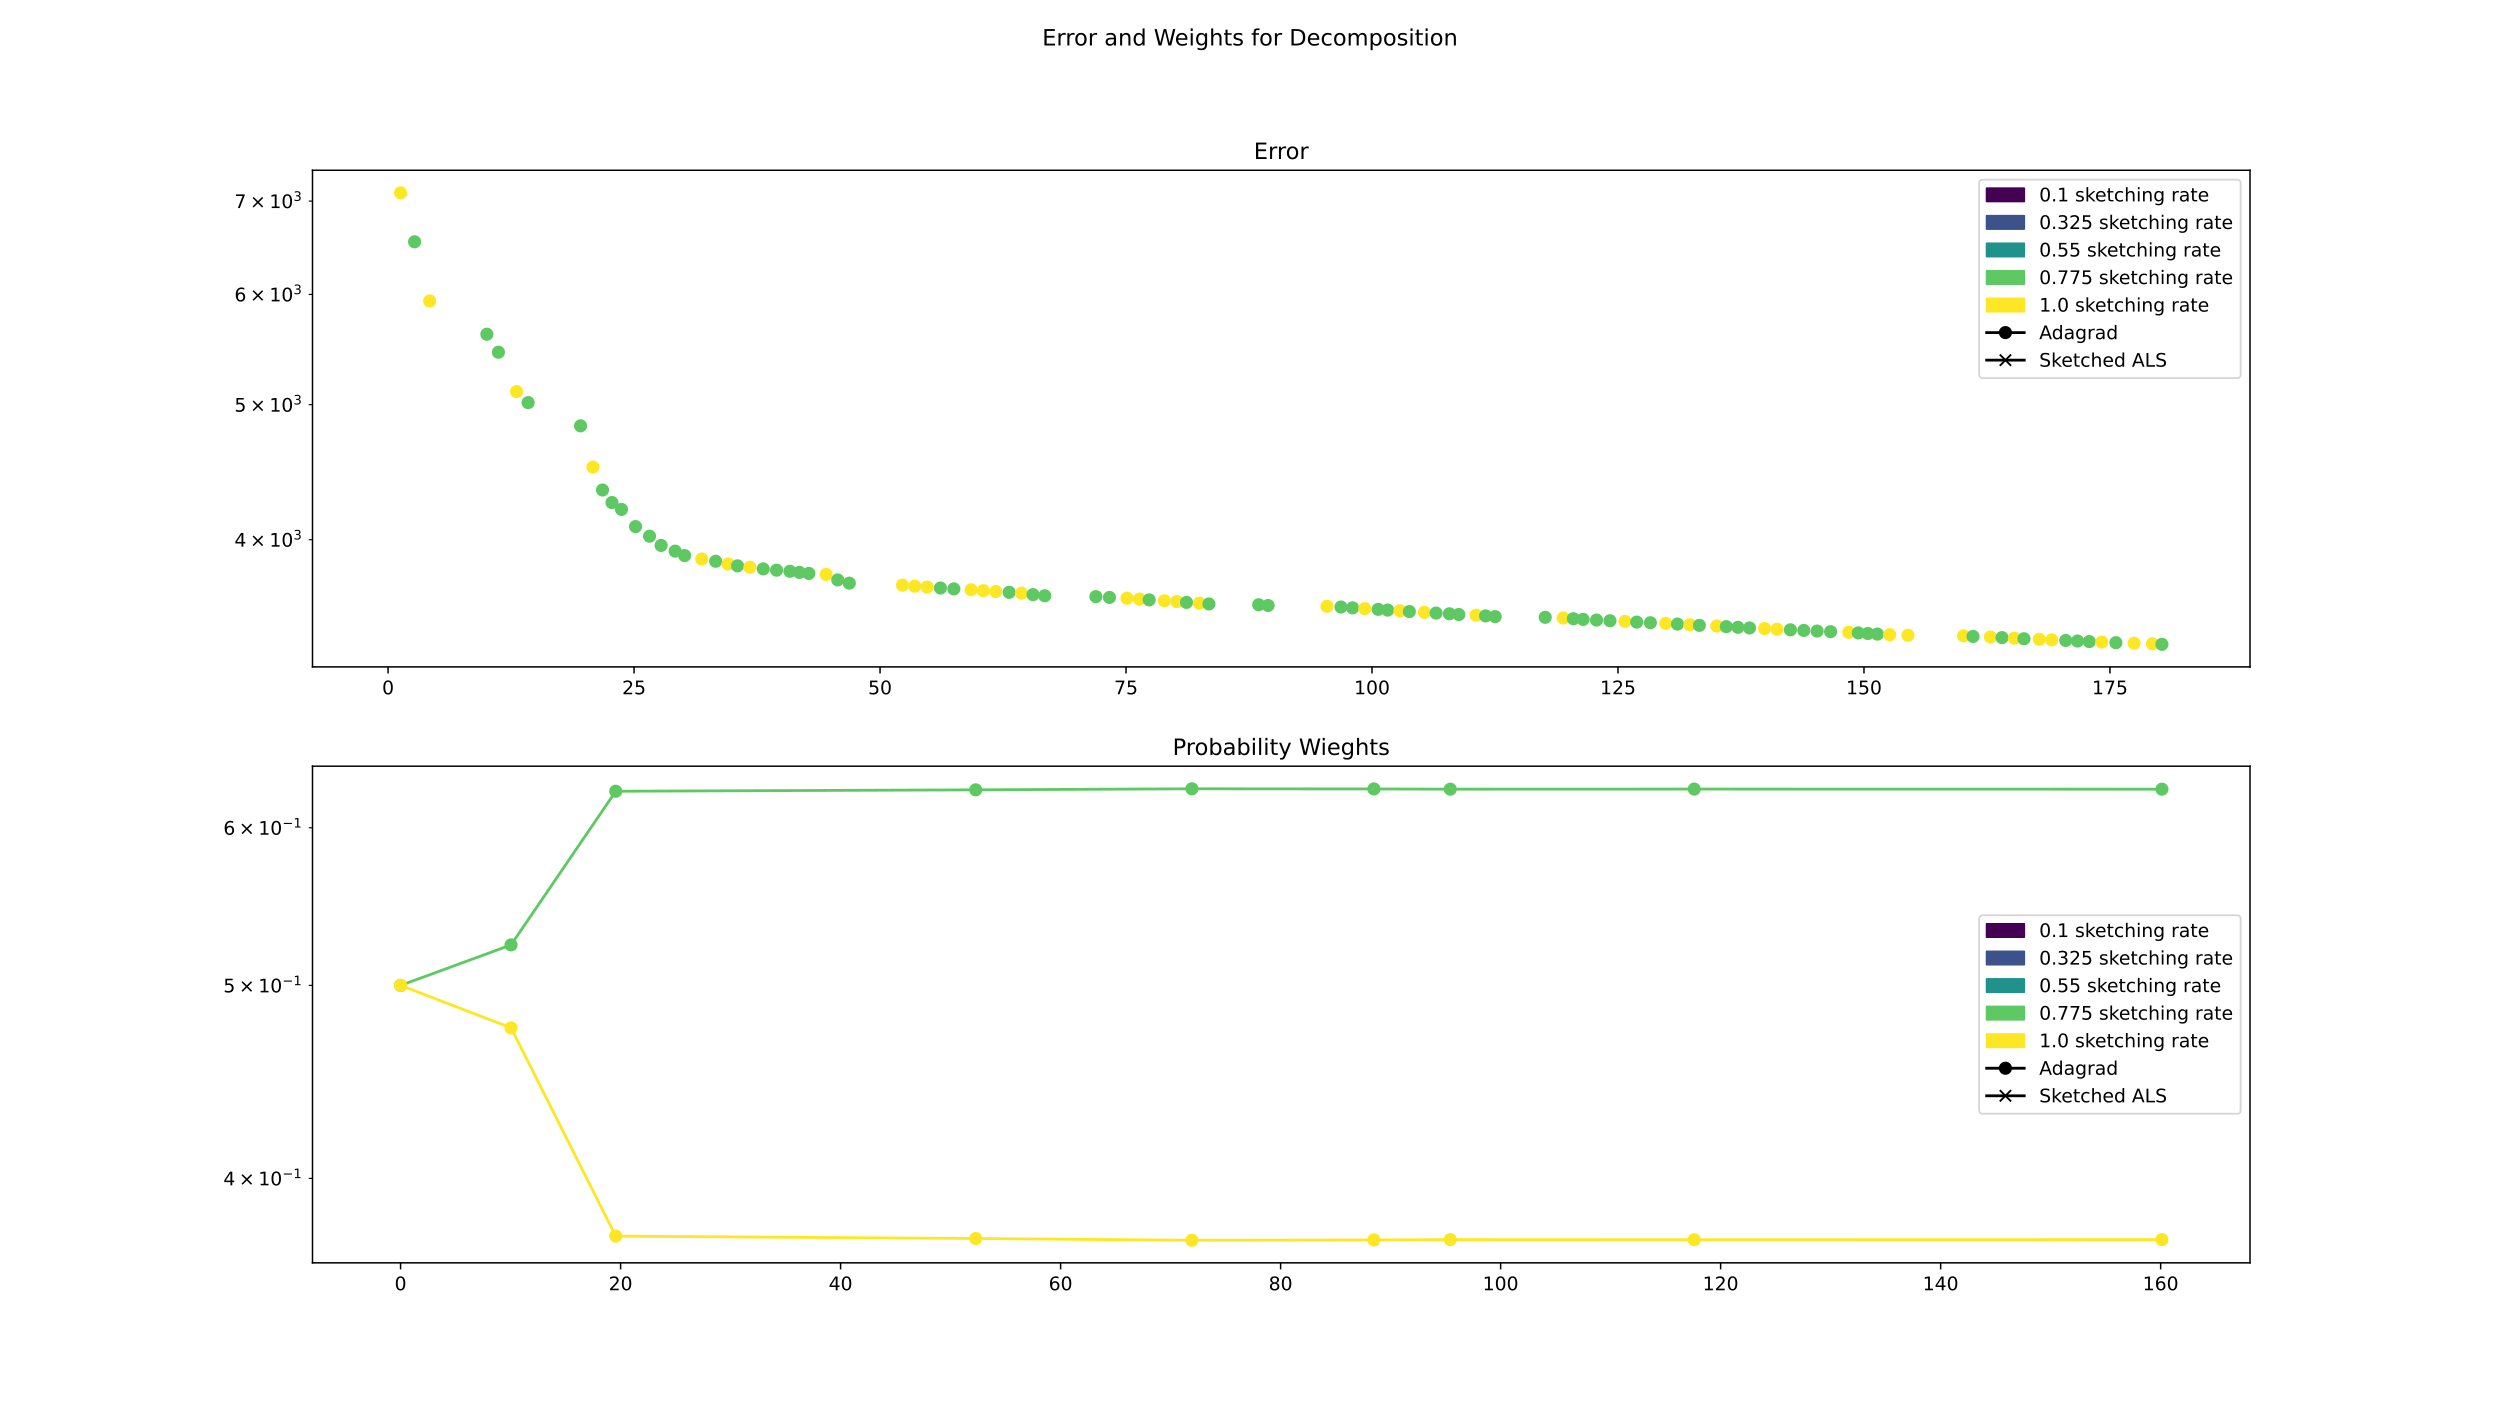 <?xml version="1.0" encoding="utf-8" standalone="no"?>
<!DOCTYPE svg PUBLIC "-//W3C//DTD SVG 1.1//EN"
  "http://www.w3.org/Graphics/SVG/1.1/DTD/svg11.dtd">
<!-- Created with matplotlib (https://matplotlib.org/) -->
<svg height="756pt" version="1.1" viewBox="0 0 1332 756" width="1332pt" xmlns="http://www.w3.org/2000/svg" xmlns:xlink="http://www.w3.org/1999/xlink">
 <defs>
  <style type="text/css">
*{stroke-linecap:butt;stroke-linejoin:round;}
  </style>
 </defs>
 <g id="figure_1">
  <g id="patch_1">
   <path d="M 0 756 
L 1332 756 
L 1332 0 
L 0 0 
z
" style="fill:#ffffff;"/>
  </g>
  <g id="axes_1">
   <g id="patch_2">
    <path d="M 166.5 355.32 
L 1198.8 355.32 
L 1198.8 90.72 
L 166.5 90.72 
z
" style="fill:#ffffff;"/>
   </g>
   <g id="PathCollection_1">
    <defs>
     <path d="M 0 3 
C 0.796 3 1.559 2.684 2.121 2.121 
C 2.684 1.559 3 0.796 3 0 
C 3 -0.796 2.684 -1.559 2.121 -2.121 
C 1.559 -2.684 0.796 -3 0 -3 
C -0.796 -3 -1.559 -2.684 -2.121 -2.121 
C -2.684 -1.559 -3 -0.796 -3 0 
C -3 0.796 -2.684 1.559 -2.121 2.121 
C -1.559 2.684 -0.796 3 0 3 
z
" id="m22a27f200c" style="stroke:#fde725;"/>
    </defs>
    <g clip-path="url(#pdd4e1e25d6)">
     <use style="fill:#fde725;stroke:#fde725;" x="213.423" xlink:href="#m22a27f200c" y="102.747"/>
    </g>
   </g>
   <g id="PathCollection_2">
    <defs>
     <path d="M 0 3 
C 0.796 3 1.559 2.684 2.121 2.121 
C 2.684 1.559 3 0.796 3 0 
C 3 -0.796 2.684 -1.559 2.121 -2.121 
C 1.559 -2.684 0.796 -3 0 -3 
C -0.796 -3 -1.559 -2.684 -2.121 -2.121 
C -2.684 -1.559 -3 -0.796 -3 0 
C -3 0.796 -2.684 1.559 -2.121 2.121 
C -1.559 2.684 -0.796 3 0 3 
z
" id="m3dd7f59542" style="stroke:#5ec962;"/>
    </defs>
    <g clip-path="url(#pdd4e1e25d6)">
     <use style="fill:#5ec962;stroke:#5ec962;" x="220.897" xlink:href="#m3dd7f59542" y="128.824"/>
    </g>
   </g>
   <g id="PathCollection_3">
    <g clip-path="url(#pdd4e1e25d6)">
     <use style="fill:#fde725;stroke:#fde725;" x="228.93" xlink:href="#m22a27f200c" y="160.367"/>
    </g>
   </g>
   <g id="PathCollection_4">
    <g clip-path="url(#pdd4e1e25d6)">
     <use style="fill:#5ec962;stroke:#5ec962;" x="259.415" xlink:href="#m3dd7f59542" y="178.075"/>
    </g>
   </g>
   <g id="PathCollection_5">
    <g clip-path="url(#pdd4e1e25d6)">
     <use style="fill:#5ec962;stroke:#5ec962;" x="265.563" xlink:href="#m3dd7f59542" y="187.67"/>
    </g>
   </g>
   <g id="PathCollection_6">
    <g clip-path="url(#pdd4e1e25d6)">
     <use style="fill:#fde725;stroke:#fde725;" x="275.234" xlink:href="#m22a27f200c" y="208.636"/>
    </g>
   </g>
   <g id="PathCollection_7">
    <g clip-path="url(#pdd4e1e25d6)">
     <use style="fill:#5ec962;stroke:#5ec962;" x="281.386" xlink:href="#m3dd7f59542" y="214.508"/>
    </g>
   </g>
   <g id="PathCollection_8">
    <g clip-path="url(#pdd4e1e25d6)">
     <use style="fill:#5ec962;stroke:#5ec962;" x="309.308" xlink:href="#m3dd7f59542" y="226.895"/>
    </g>
   </g>
   <g id="PathCollection_9">
    <g clip-path="url(#pdd4e1e25d6)">
     <use style="fill:#fde725;stroke:#fde725;" x="315.924" xlink:href="#m22a27f200c" y="248.866"/>
    </g>
   </g>
   <g id="PathCollection_10">
    <g clip-path="url(#pdd4e1e25d6)">
     <use style="fill:#5ec962;stroke:#5ec962;" x="321.03" xlink:href="#m3dd7f59542" y="261.073"/>
    </g>
   </g>
   <g id="PathCollection_11">
    <g clip-path="url(#pdd4e1e25d6)">
     <use style="fill:#5ec962;stroke:#5ec962;" x="326.066" xlink:href="#m3dd7f59542" y="267.751"/>
    </g>
   </g>
   <g id="PathCollection_12">
    <g clip-path="url(#pdd4e1e25d6)">
     <use style="fill:#5ec962;stroke:#5ec962;" x="331.135" xlink:href="#m3dd7f59542" y="271.405"/>
    </g>
   </g>
   <g id="PathCollection_13">
    <g clip-path="url(#pdd4e1e25d6)">
     <use style="fill:#5ec962;stroke:#5ec962;" x="338.609" xlink:href="#m3dd7f59542" y="280.56"/>
    </g>
   </g>
   <g id="PathCollection_14">
    <g clip-path="url(#pdd4e1e25d6)">
     <use style="fill:#5ec962;stroke:#5ec962;" x="346.069" xlink:href="#m3dd7f59542" y="285.696"/>
    </g>
   </g>
   <g id="PathCollection_15">
    <g clip-path="url(#pdd4e1e25d6)">
     <use style="fill:#5ec962;stroke:#5ec962;" x="352.242" xlink:href="#m3dd7f59542" y="290.614"/>
    </g>
   </g>
   <g id="PathCollection_16">
    <g clip-path="url(#pdd4e1e25d6)">
     <use style="fill:#5ec962;stroke:#5ec962;" x="359.705" xlink:href="#m3dd7f59542" y="293.636"/>
    </g>
   </g>
   <g id="PathCollection_17">
    <g clip-path="url(#pdd4e1e25d6)">
     <use style="fill:#5ec962;stroke:#5ec962;" x="364.775" xlink:href="#m3dd7f59542" y="296"/>
    </g>
   </g>
   <g id="PathCollection_18">
    <g clip-path="url(#pdd4e1e25d6)">
     <use style="fill:#fde725;stroke:#fde725;" x="373.911" xlink:href="#m22a27f200c" y="297.843"/>
    </g>
   </g>
   <g id="PathCollection_19">
    <g clip-path="url(#pdd4e1e25d6)">
     <use style="fill:#5ec962;stroke:#5ec962;" x="381.303" xlink:href="#m3dd7f59542" y="299.043"/>
    </g>
   </g>
   <g id="PathCollection_20">
    <g clip-path="url(#pdd4e1e25d6)">
     <use style="fill:#fde725;stroke:#fde725;" x="387.927" xlink:href="#m22a27f200c" y="300.512"/>
    </g>
   </g>
   <g id="PathCollection_21">
    <g clip-path="url(#pdd4e1e25d6)">
     <use style="fill:#5ec962;stroke:#5ec962;" x="392.986" xlink:href="#m3dd7f59542" y="301.496"/>
    </g>
   </g>
   <g id="PathCollection_22">
    <g clip-path="url(#pdd4e1e25d6)">
     <use style="fill:#fde725;stroke:#fde725;" x="399.554" xlink:href="#m22a27f200c" y="302.24"/>
    </g>
   </g>
   <g id="PathCollection_23">
    <g clip-path="url(#pdd4e1e25d6)">
     <use style="fill:#5ec962;stroke:#5ec962;" x="406.66" xlink:href="#m3dd7f59542" y="303.104"/>
    </g>
   </g>
   <g id="PathCollection_24">
    <g clip-path="url(#pdd4e1e25d6)">
     <use style="fill:#5ec962;stroke:#5ec962;" x="413.749" xlink:href="#m3dd7f59542" y="303.787"/>
    </g>
   </g>
   <g id="PathCollection_25">
    <g clip-path="url(#pdd4e1e25d6)">
     <use style="fill:#5ec962;stroke:#5ec962;" x="420.862" xlink:href="#m3dd7f59542" y="304.372"/>
    </g>
   </g>
   <g id="PathCollection_26">
    <g clip-path="url(#pdd4e1e25d6)">
     <use style="fill:#5ec962;stroke:#5ec962;" x="425.931" xlink:href="#m3dd7f59542" y="304.981"/>
    </g>
   </g>
   <g id="PathCollection_27">
    <g clip-path="url(#pdd4e1e25d6)">
     <use style="fill:#5ec962;stroke:#5ec962;" x="430.947" xlink:href="#m3dd7f59542" y="305.523"/>
    </g>
   </g>
   <g id="PathCollection_28">
    <g clip-path="url(#pdd4e1e25d6)">
     <use style="fill:#fde725;stroke:#fde725;" x="440.168" xlink:href="#m22a27f200c" y="306.049"/>
    </g>
   </g>
   <g id="PathCollection_29">
    <g clip-path="url(#pdd4e1e25d6)">
     <use style="fill:#5ec962;stroke:#5ec962;" x="446.351" xlink:href="#m3dd7f59542" y="308.984"/>
    </g>
   </g>
   <g id="PathCollection_30">
    <g clip-path="url(#pdd4e1e25d6)">
     <use style="fill:#5ec962;stroke:#5ec962;" x="452.519" xlink:href="#m3dd7f59542" y="310.707"/>
    </g>
   </g>
   <g id="PathCollection_31">
    <g clip-path="url(#pdd4e1e25d6)">
     <use style="fill:#fde725;stroke:#fde725;" x="480.859" xlink:href="#m22a27f200c" y="311.811"/>
    </g>
   </g>
   <g id="PathCollection_32">
    <g clip-path="url(#pdd4e1e25d6)">
     <use style="fill:#fde725;stroke:#fde725;" x="487.386" xlink:href="#m22a27f200c" y="312.317"/>
    </g>
   </g>
   <g id="PathCollection_33">
    <g clip-path="url(#pdd4e1e25d6)">
     <use style="fill:#fde725;stroke:#fde725;" x="493.952" xlink:href="#m22a27f200c" y="312.804"/>
    </g>
   </g>
   <g id="PathCollection_34">
    <g clip-path="url(#pdd4e1e25d6)">
     <use style="fill:#5ec962;stroke:#5ec962;" x="501.053" xlink:href="#m3dd7f59542" y="313.296"/>
    </g>
   </g>
   <g id="PathCollection_35">
    <g clip-path="url(#pdd4e1e25d6)">
     <use style="fill:#5ec962;stroke:#5ec962;" x="508.202" xlink:href="#m3dd7f59542" y="313.768"/>
    </g>
   </g>
   <g id="PathCollection_36">
    <g clip-path="url(#pdd4e1e25d6)">
     <use style="fill:#fde725;stroke:#fde725;" x="517.389" xlink:href="#m22a27f200c" y="314.23"/>
    </g>
   </g>
   <g id="PathCollection_37">
    <g clip-path="url(#pdd4e1e25d6)">
     <use style="fill:#fde725;stroke:#fde725;" x="523.931" xlink:href="#m22a27f200c" y="314.696"/>
    </g>
   </g>
   <g id="PathCollection_38">
    <g clip-path="url(#pdd4e1e25d6)">
     <use style="fill:#fde725;stroke:#fde725;" x="530.546" xlink:href="#m22a27f200c" y="315.154"/>
    </g>
   </g>
   <g id="PathCollection_39">
    <g clip-path="url(#pdd4e1e25d6)">
     <use style="fill:#5ec962;stroke:#5ec962;" x="537.677" xlink:href="#m3dd7f59542" y="315.603"/>
    </g>
   </g>
   <g id="PathCollection_40">
    <g clip-path="url(#pdd4e1e25d6)">
     <use style="fill:#fde725;stroke:#fde725;" x="544.246" xlink:href="#m22a27f200c" y="316.053"/>
    </g>
   </g>
   <g id="PathCollection_41">
    <g clip-path="url(#pdd4e1e25d6)">
     <use style="fill:#5ec962;stroke:#5ec962;" x="550.393" xlink:href="#m3dd7f59542" y="316.823"/>
    </g>
   </g>
   <g id="PathCollection_42">
    <g clip-path="url(#pdd4e1e25d6)">
     <use style="fill:#5ec962;stroke:#5ec962;" x="556.638" xlink:href="#m3dd7f59542" y="317.429"/>
    </g>
   </g>
   <g id="PathCollection_43">
    <g clip-path="url(#pdd4e1e25d6)">
     <use style="fill:#5ec962;stroke:#5ec962;" x="583.882" xlink:href="#m3dd7f59542" y="317.871"/>
    </g>
   </g>
   <g id="PathCollection_44">
    <g clip-path="url(#pdd4e1e25d6)">
     <use style="fill:#5ec962;stroke:#5ec962;" x="591.113" xlink:href="#m3dd7f59542" y="318.305"/>
    </g>
   </g>
   <g id="PathCollection_45">
    <g clip-path="url(#pdd4e1e25d6)">
     <use style="fill:#fde725;stroke:#fde725;" x="600.485" xlink:href="#m22a27f200c" y="318.735"/>
    </g>
   </g>
   <g id="PathCollection_46">
    <g clip-path="url(#pdd4e1e25d6)">
     <use style="fill:#fde725;stroke:#fde725;" x="607.104" xlink:href="#m22a27f200c" y="319.168"/>
    </g>
   </g>
   <g id="PathCollection_47">
    <g clip-path="url(#pdd4e1e25d6)">
     <use style="fill:#5ec962;stroke:#5ec962;" x="612.272" xlink:href="#m3dd7f59542" y="319.597"/>
    </g>
   </g>
   <g id="PathCollection_48">
    <g clip-path="url(#pdd4e1e25d6)">
     <use style="fill:#fde725;stroke:#fde725;" x="620.383" xlink:href="#m22a27f200c" y="320.109"/>
    </g>
   </g>
   <g id="PathCollection_49">
    <g clip-path="url(#pdd4e1e25d6)">
     <use style="fill:#fde725;stroke:#fde725;" x="626.997" xlink:href="#m22a27f200c" y="320.534"/>
    </g>
   </g>
   <g id="PathCollection_50">
    <g clip-path="url(#pdd4e1e25d6)">
     <use style="fill:#5ec962;stroke:#5ec962;" x="632.166" xlink:href="#m3dd7f59542" y="320.955"/>
    </g>
   </g>
   <g id="PathCollection_51">
    <g clip-path="url(#pdd4e1e25d6)">
     <use style="fill:#fde725;stroke:#fde725;" x="639.011" xlink:href="#m22a27f200c" y="321.373"/>
    </g>
   </g>
   <g id="PathCollection_52">
    <g clip-path="url(#pdd4e1e25d6)">
     <use style="fill:#5ec962;stroke:#5ec962;" x="644.118" xlink:href="#m3dd7f59542" y="321.79"/>
    </g>
   </g>
   <g id="PathCollection_53">
    <g clip-path="url(#pdd4e1e25d6)">
     <use style="fill:#5ec962;stroke:#5ec962;" x="670.619" xlink:href="#m3dd7f59542" y="322.203"/>
    </g>
   </g>
   <g id="PathCollection_54">
    <g clip-path="url(#pdd4e1e25d6)">
     <use style="fill:#5ec962;stroke:#5ec962;" x="675.661" xlink:href="#m3dd7f59542" y="322.614"/>
    </g>
   </g>
   <g id="PathCollection_55">
    <g clip-path="url(#pdd4e1e25d6)">
     <use style="fill:#fde725;stroke:#fde725;" x="707.014" xlink:href="#m22a27f200c" y="323.017"/>
    </g>
   </g>
   <g id="PathCollection_56">
    <g clip-path="url(#pdd4e1e25d6)">
     <use style="fill:#5ec962;stroke:#5ec962;" x="714.471" xlink:href="#m3dd7f59542" y="323.417"/>
    </g>
   </g>
   <g id="PathCollection_57">
    <g clip-path="url(#pdd4e1e25d6)">
     <use style="fill:#5ec962;stroke:#5ec962;" x="720.65" xlink:href="#m3dd7f59542" y="323.865"/>
    </g>
   </g>
   <g id="PathCollection_58">
    <g clip-path="url(#pdd4e1e25d6)">
     <use style="fill:#fde725;stroke:#fde725;" x="727.158" xlink:href="#m22a27f200c" y="324.266"/>
    </g>
   </g>
   <g id="PathCollection_59">
    <g clip-path="url(#pdd4e1e25d6)">
     <use style="fill:#5ec962;stroke:#5ec962;" x="734.291" xlink:href="#m3dd7f59542" y="324.658"/>
    </g>
   </g>
   <g id="PathCollection_60">
    <g clip-path="url(#pdd4e1e25d6)">
     <use style="fill:#5ec962;stroke:#5ec962;" x="739.358" xlink:href="#m3dd7f59542" y="325.054"/>
    </g>
   </g>
   <g id="PathCollection_61">
    <g clip-path="url(#pdd4e1e25d6)">
     <use style="fill:#fde725;stroke:#fde725;" x="745.878" xlink:href="#m22a27f200c" y="325.448"/>
    </g>
   </g>
   <g id="PathCollection_62">
    <g clip-path="url(#pdd4e1e25d6)">
     <use style="fill:#5ec962;stroke:#5ec962;" x="750.892" xlink:href="#m3dd7f59542" y="325.839"/>
    </g>
   </g>
   <g id="PathCollection_63">
    <g clip-path="url(#pdd4e1e25d6)">
     <use style="fill:#fde725;stroke:#fde725;" x="758.923" xlink:href="#m22a27f200c" y="326.25"/>
    </g>
   </g>
   <g id="PathCollection_64">
    <g clip-path="url(#pdd4e1e25d6)">
     <use style="fill:#5ec962;stroke:#5ec962;" x="765.141" xlink:href="#m3dd7f59542" y="326.649"/>
    </g>
   </g>
   <g id="PathCollection_65">
    <g clip-path="url(#pdd4e1e25d6)">
     <use style="fill:#5ec962;stroke:#5ec962;" x="772.226" xlink:href="#m3dd7f59542" y="327.027"/>
    </g>
   </g>
   <g id="PathCollection_66">
    <g clip-path="url(#pdd4e1e25d6)">
     <use style="fill:#5ec962;stroke:#5ec962;" x="777.26" xlink:href="#m3dd7f59542" y="327.408"/>
    </g>
   </g>
   <g id="PathCollection_67">
    <g clip-path="url(#pdd4e1e25d6)">
     <use style="fill:#fde725;stroke:#fde725;" x="786.468" xlink:href="#m22a27f200c" y="327.783"/>
    </g>
   </g>
   <g id="PathCollection_68">
    <g clip-path="url(#pdd4e1e25d6)">
     <use style="fill:#5ec962;stroke:#5ec962;" x="791.53" xlink:href="#m3dd7f59542" y="328.16"/>
    </g>
   </g>
   <g id="PathCollection_69">
    <g clip-path="url(#pdd4e1e25d6)">
     <use style="fill:#5ec962;stroke:#5ec962;" x="796.627" xlink:href="#m3dd7f59542" y="328.534"/>
    </g>
   </g>
   <g id="PathCollection_70">
    <g clip-path="url(#pdd4e1e25d6)">
     <use style="fill:#5ec962;stroke:#5ec962;" x="823.293" xlink:href="#m3dd7f59542" y="328.914"/>
    </g>
   </g>
   <g id="PathCollection_71">
    <g clip-path="url(#pdd4e1e25d6)">
     <use style="fill:#fde725;stroke:#fde725;" x="832.909" xlink:href="#m22a27f200c" y="329.279"/>
    </g>
   </g>
   <g id="PathCollection_72">
    <g clip-path="url(#pdd4e1e25d6)">
     <use style="fill:#5ec962;stroke:#5ec962;" x="838.286" xlink:href="#m3dd7f59542" y="329.646"/>
    </g>
   </g>
   <g id="PathCollection_73">
    <g clip-path="url(#pdd4e1e25d6)">
     <use style="fill:#5ec962;stroke:#5ec962;" x="843.48" xlink:href="#m3dd7f59542" y="330.011"/>
    </g>
   </g>
   <g id="PathCollection_74">
    <g clip-path="url(#pdd4e1e25d6)">
     <use style="fill:#5ec962;stroke:#5ec962;" x="850.622" xlink:href="#m3dd7f59542" y="330.371"/>
    </g>
   </g>
   <g id="PathCollection_75">
    <g clip-path="url(#pdd4e1e25d6)">
     <use style="fill:#5ec962;stroke:#5ec962;" x="857.781" xlink:href="#m3dd7f59542" y="330.729"/>
    </g>
   </g>
   <g id="PathCollection_76">
    <g clip-path="url(#pdd4e1e25d6)">
     <use style="fill:#fde725;stroke:#fde725;" x="865.757" xlink:href="#m22a27f200c" y="331.092"/>
    </g>
   </g>
   <g id="PathCollection_77">
    <g clip-path="url(#pdd4e1e25d6)">
     <use style="fill:#5ec962;stroke:#5ec962;" x="872.045" xlink:href="#m3dd7f59542" y="331.452"/>
    </g>
   </g>
   <g id="PathCollection_78">
    <g clip-path="url(#pdd4e1e25d6)">
     <use style="fill:#5ec962;stroke:#5ec962;" x="879.33" xlink:href="#m3dd7f59542" y="331.802"/>
    </g>
   </g>
   <g id="PathCollection_79">
    <g clip-path="url(#pdd4e1e25d6)">
     <use style="fill:#fde725;stroke:#fde725;" x="887.527" xlink:href="#m22a27f200c" y="332.158"/>
    </g>
   </g>
   <g id="PathCollection_80">
    <g clip-path="url(#pdd4e1e25d6)">
     <use style="fill:#5ec962;stroke:#5ec962;" x="893.743" xlink:href="#m3dd7f59542" y="332.51"/>
    </g>
   </g>
   <g id="PathCollection_81">
    <g clip-path="url(#pdd4e1e25d6)">
     <use style="fill:#fde725;stroke:#fde725;" x="900.361" xlink:href="#m22a27f200c" y="332.859"/>
    </g>
   </g>
   <g id="PathCollection_82">
    <g clip-path="url(#pdd4e1e25d6)">
     <use style="fill:#5ec962;stroke:#5ec962;" x="905.426" xlink:href="#m3dd7f59542" y="333.204"/>
    </g>
   </g>
   <g id="PathCollection_83">
    <g clip-path="url(#pdd4e1e25d6)">
     <use style="fill:#fde725;stroke:#fde725;" x="914.692" xlink:href="#m22a27f200c" y="333.545"/>
    </g>
   </g>
   <g id="PathCollection_84">
    <g clip-path="url(#pdd4e1e25d6)">
     <use style="fill:#5ec962;stroke:#5ec962;" x="919.771" xlink:href="#m3dd7f59542" y="333.888"/>
    </g>
   </g>
   <g id="PathCollection_85">
    <g clip-path="url(#pdd4e1e25d6)">
     <use style="fill:#5ec962;stroke:#5ec962;" x="925.958" xlink:href="#m3dd7f59542" y="334.231"/>
    </g>
   </g>
   <g id="PathCollection_86">
    <g clip-path="url(#pdd4e1e25d6)">
     <use style="fill:#5ec962;stroke:#5ec962;" x="932.157" xlink:href="#m3dd7f59542" y="334.57"/>
    </g>
   </g>
   <g id="PathCollection_87">
    <g clip-path="url(#pdd4e1e25d6)">
     <use style="fill:#fde725;stroke:#fde725;" x="940.18" xlink:href="#m22a27f200c" y="334.908"/>
    </g>
   </g>
   <g id="PathCollection_88">
    <g clip-path="url(#pdd4e1e25d6)">
     <use style="fill:#fde725;stroke:#fde725;" x="946.786" xlink:href="#m22a27f200c" y="335.243"/>
    </g>
   </g>
   <g id="PathCollection_89">
    <g clip-path="url(#pdd4e1e25d6)">
     <use style="fill:#5ec962;stroke:#5ec962;" x="953.93" xlink:href="#m3dd7f59542" y="335.572"/>
    </g>
   </g>
   <g id="PathCollection_90">
    <g clip-path="url(#pdd4e1e25d6)">
     <use style="fill:#5ec962;stroke:#5ec962;" x="961.056" xlink:href="#m3dd7f59542" y="335.9"/>
    </g>
   </g>
   <g id="PathCollection_91">
    <g clip-path="url(#pdd4e1e25d6)">
     <use style="fill:#5ec962;stroke:#5ec962;" x="968.171" xlink:href="#m3dd7f59542" y="336.226"/>
    </g>
   </g>
   <g id="PathCollection_92">
    <g clip-path="url(#pdd4e1e25d6)">
     <use style="fill:#5ec962;stroke:#5ec962;" x="975.325" xlink:href="#m3dd7f59542" y="336.549"/>
    </g>
   </g>
   <g id="PathCollection_93">
    <g clip-path="url(#pdd4e1e25d6)">
     <use style="fill:#fde725;stroke:#fde725;" x="985.022" xlink:href="#m22a27f200c" y="336.871"/>
    </g>
   </g>
   <g id="PathCollection_94">
    <g clip-path="url(#pdd4e1e25d6)">
     <use style="fill:#5ec962;stroke:#5ec962;" x="990.092" xlink:href="#m3dd7f59542" y="337.195"/>
    </g>
   </g>
   <g id="PathCollection_95">
    <g clip-path="url(#pdd4e1e25d6)">
     <use style="fill:#5ec962;stroke:#5ec962;" x="995.169" xlink:href="#m3dd7f59542" y="337.517"/>
    </g>
   </g>
   <g id="PathCollection_96">
    <g clip-path="url(#pdd4e1e25d6)">
     <use style="fill:#5ec962;stroke:#5ec962;" x="1000.267" xlink:href="#m3dd7f59542" y="337.837"/>
    </g>
   </g>
   <g id="PathCollection_97">
    <g clip-path="url(#pdd4e1e25d6)">
     <use style="fill:#fde725;stroke:#fde725;" x="1006.85" xlink:href="#m22a27f200c" y="338.156"/>
    </g>
   </g>
   <g id="PathCollection_98">
    <g clip-path="url(#pdd4e1e25d6)">
     <use style="fill:#fde725;stroke:#fde725;" x="1016.565" xlink:href="#m22a27f200c" y="338.468"/>
    </g>
   </g>
   <g id="PathCollection_99">
    <g clip-path="url(#pdd4e1e25d6)">
     <use style="fill:#fde725;stroke:#fde725;" x="1046.165" xlink:href="#m22a27f200c" y="338.783"/>
    </g>
   </g>
   <g id="PathCollection_100">
    <g clip-path="url(#pdd4e1e25d6)">
     <use style="fill:#5ec962;stroke:#5ec962;" x="1051.234" xlink:href="#m3dd7f59542" y="339.097"/>
    </g>
   </g>
   <g id="PathCollection_101">
    <g clip-path="url(#pdd4e1e25d6)">
     <use style="fill:#fde725;stroke:#fde725;" x="1060.49" xlink:href="#m22a27f200c" y="339.405"/>
    </g>
   </g>
   <g id="PathCollection_102">
    <g clip-path="url(#pdd4e1e25d6)">
     <use style="fill:#5ec962;stroke:#5ec962;" x="1066.681" xlink:href="#m3dd7f59542" y="339.715"/>
    </g>
   </g>
   <g id="PathCollection_103">
    <g clip-path="url(#pdd4e1e25d6)">
     <use style="fill:#fde725;stroke:#fde725;" x="1073.274" xlink:href="#m22a27f200c" y="340.023"/>
    </g>
   </g>
   <g id="PathCollection_104">
    <g clip-path="url(#pdd4e1e25d6)">
     <use style="fill:#5ec962;stroke:#5ec962;" x="1078.373" xlink:href="#m3dd7f59542" y="340.329"/>
    </g>
   </g>
   <g id="PathCollection_105">
    <g clip-path="url(#pdd4e1e25d6)">
     <use style="fill:#fde725;stroke:#fde725;" x="1086.496" xlink:href="#m22a27f200c" y="340.635"/>
    </g>
   </g>
   <g id="PathCollection_106">
    <g clip-path="url(#pdd4e1e25d6)">
     <use style="fill:#fde725;stroke:#fde725;" x="1093.131" xlink:href="#m22a27f200c" y="340.938"/>
    </g>
   </g>
   <g id="PathCollection_107">
    <g clip-path="url(#pdd4e1e25d6)">
     <use style="fill:#5ec962;stroke:#5ec962;" x="1100.624" xlink:href="#m3dd7f59542" y="341.235"/>
    </g>
   </g>
   <g id="PathCollection_108">
    <g clip-path="url(#pdd4e1e25d6)">
     <use style="fill:#5ec962;stroke:#5ec962;" x="1106.903" xlink:href="#m3dd7f59542" y="341.536"/>
    </g>
   </g>
   <g id="PathCollection_109">
    <g clip-path="url(#pdd4e1e25d6)">
     <use style="fill:#5ec962;stroke:#5ec962;" x="1113.15" xlink:href="#m3dd7f59542" y="341.835"/>
    </g>
   </g>
   <g id="PathCollection_110">
    <g clip-path="url(#pdd4e1e25d6)">
     <use style="fill:#fde725;stroke:#fde725;" x="1119.837" xlink:href="#m22a27f200c" y="342.132"/>
    </g>
   </g>
   <g id="PathCollection_111">
    <g clip-path="url(#pdd4e1e25d6)">
     <use style="fill:#5ec962;stroke:#5ec962;" x="1127.356" xlink:href="#m3dd7f59542" y="342.423"/>
    </g>
   </g>
   <g id="PathCollection_112">
    <g clip-path="url(#pdd4e1e25d6)">
     <use style="fill:#fde725;stroke:#fde725;" x="1137.063" xlink:href="#m22a27f200c" y="342.713"/>
    </g>
   </g>
   <g id="PathCollection_113">
    <g clip-path="url(#pdd4e1e25d6)">
     <use style="fill:#fde725;stroke:#fde725;" x="1146.82" xlink:href="#m22a27f200c" y="343.002"/>
    </g>
   </g>
   <g id="PathCollection_114">
    <g clip-path="url(#pdd4e1e25d6)">
     <use style="fill:#5ec962;stroke:#5ec962;" x="1151.877" xlink:href="#m3dd7f59542" y="343.293"/>
    </g>
   </g>
   <g id="matplotlib.axis_1">
    <g id="xtick_1">
     <g id="line2d_1">
      <defs>
       <path d="M 0 0 
L 0 3.5 
" id="m77cf29108e" style="stroke:#000000;stroke-width:0.8;"/>
      </defs>
      <g>
       <use style="stroke:#000000;stroke-width:0.8;" x="206.764" xlink:href="#m77cf29108e" y="355.32"/>
      </g>
     </g>
     <g id="text_1">
      <!-- 0 -->
      <defs>
       <path d="M 31.781 66.406 
Q 24.172 66.406 20.328 58.906 
Q 16.5 51.422 16.5 36.375 
Q 16.5 21.391 20.328 13.891 
Q 24.172 6.391 31.781 6.391 
Q 39.453 6.391 43.281 13.891 
Q 47.125 21.391 47.125 36.375 
Q 47.125 51.422 43.281 58.906 
Q 39.453 66.406 31.781 66.406 
z
M 31.781 74.219 
Q 44.047 74.219 50.516 64.516 
Q 56.984 54.828 56.984 36.375 
Q 56.984 17.969 50.516 8.266 
Q 44.047 -1.422 31.781 -1.422 
Q 19.531 -1.422 13.062 8.266 
Q 6.594 17.969 6.594 36.375 
Q 6.594 54.828 13.062 64.516 
Q 19.531 74.219 31.781 74.219 
z
" id="DejaVuSans-48"/>
      </defs>
      <g transform="translate(203.583 369.918)scale(0.1 -0.1)">
       <use xlink:href="#DejaVuSans-48"/>
      </g>
     </g>
    </g>
    <g id="xtick_2">
     <g id="line2d_2">
      <g>
       <use style="stroke:#000000;stroke-width:0.8;" x="337.825" xlink:href="#m77cf29108e" y="355.32"/>
      </g>
     </g>
     <g id="text_2">
      <!-- 25 -->
      <defs>
       <path d="M 19.188 8.297 
L 53.609 8.297 
L 53.609 0 
L 7.328 0 
L 7.328 8.297 
Q 12.938 14.109 22.625 23.891 
Q 32.328 33.688 34.812 36.531 
Q 39.547 41.844 41.422 45.531 
Q 43.312 49.219 43.312 52.781 
Q 43.312 58.594 39.234 62.25 
Q 35.156 65.922 28.609 65.922 
Q 23.969 65.922 18.812 64.312 
Q 13.672 62.703 7.812 59.422 
L 7.812 69.391 
Q 13.766 71.781 18.938 73 
Q 24.125 74.219 28.422 74.219 
Q 39.75 74.219 46.484 68.547 
Q 53.219 62.891 53.219 53.422 
Q 53.219 48.922 51.531 44.891 
Q 49.859 40.875 45.406 35.406 
Q 44.188 33.984 37.641 27.219 
Q 31.109 20.453 19.188 8.297 
z
" id="DejaVuSans-50"/>
       <path d="M 10.797 72.906 
L 49.516 72.906 
L 49.516 64.594 
L 19.828 64.594 
L 19.828 46.734 
Q 21.969 47.469 24.109 47.828 
Q 26.266 48.188 28.422 48.188 
Q 40.625 48.188 47.75 41.5 
Q 54.891 34.812 54.891 23.391 
Q 54.891 11.625 47.562 5.094 
Q 40.234 -1.422 26.906 -1.422 
Q 22.312 -1.422 17.547 -0.641 
Q 12.797 0.141 7.719 1.703 
L 7.719 11.625 
Q 12.109 9.234 16.797 8.062 
Q 21.484 6.891 26.703 6.891 
Q 35.156 6.891 40.078 11.328 
Q 45.016 15.766 45.016 23.391 
Q 45.016 31 40.078 35.438 
Q 35.156 39.891 26.703 39.891 
Q 22.75 39.891 18.812 39.016 
Q 14.891 38.141 10.797 36.281 
z
" id="DejaVuSans-53"/>
      </defs>
      <g transform="translate(331.462 369.918)scale(0.1 -0.1)">
       <use xlink:href="#DejaVuSans-50"/>
       <use x="63.623" xlink:href="#DejaVuSans-53"/>
      </g>
     </g>
    </g>
    <g id="xtick_3">
     <g id="line2d_3">
      <g>
       <use style="stroke:#000000;stroke-width:0.8;" x="468.885" xlink:href="#m77cf29108e" y="355.32"/>
      </g>
     </g>
     <g id="text_3">
      <!-- 50 -->
      <g transform="translate(462.523 369.918)scale(0.1 -0.1)">
       <use xlink:href="#DejaVuSans-53"/>
       <use x="63.623" xlink:href="#DejaVuSans-48"/>
      </g>
     </g>
    </g>
    <g id="xtick_4">
     <g id="line2d_4">
      <g>
       <use style="stroke:#000000;stroke-width:0.8;" x="599.946" xlink:href="#m77cf29108e" y="355.32"/>
      </g>
     </g>
     <g id="text_4">
      <!-- 75 -->
      <defs>
       <path d="M 8.203 72.906 
L 55.078 72.906 
L 55.078 68.703 
L 28.609 0 
L 18.312 0 
L 43.219 64.594 
L 8.203 64.594 
z
" id="DejaVuSans-55"/>
      </defs>
      <g transform="translate(593.583 369.918)scale(0.1 -0.1)">
       <use xlink:href="#DejaVuSans-55"/>
       <use x="63.623" xlink:href="#DejaVuSans-53"/>
      </g>
     </g>
    </g>
    <g id="xtick_5">
     <g id="line2d_5">
      <g>
       <use style="stroke:#000000;stroke-width:0.8;" x="731.006" xlink:href="#m77cf29108e" y="355.32"/>
      </g>
     </g>
     <g id="text_5">
      <!-- 100 -->
      <defs>
       <path d="M 12.406 8.297 
L 28.516 8.297 
L 28.516 63.922 
L 10.984 60.406 
L 10.984 69.391 
L 28.422 72.906 
L 38.281 72.906 
L 38.281 8.297 
L 54.391 8.297 
L 54.391 0 
L 12.406 0 
z
" id="DejaVuSans-49"/>
      </defs>
      <g transform="translate(721.463 369.918)scale(0.1 -0.1)">
       <use xlink:href="#DejaVuSans-49"/>
       <use x="63.623" xlink:href="#DejaVuSans-48"/>
       <use x="127.246" xlink:href="#DejaVuSans-48"/>
      </g>
     </g>
    </g>
    <g id="xtick_6">
     <g id="line2d_6">
      <g>
       <use style="stroke:#000000;stroke-width:0.8;" x="862.067" xlink:href="#m77cf29108e" y="355.32"/>
      </g>
     </g>
     <g id="text_6">
      <!-- 125 -->
      <g transform="translate(852.523 369.918)scale(0.1 -0.1)">
       <use xlink:href="#DejaVuSans-49"/>
       <use x="63.623" xlink:href="#DejaVuSans-50"/>
       <use x="127.246" xlink:href="#DejaVuSans-53"/>
      </g>
     </g>
    </g>
    <g id="xtick_7">
     <g id="line2d_7">
      <g>
       <use style="stroke:#000000;stroke-width:0.8;" x="993.128" xlink:href="#m77cf29108e" y="355.32"/>
      </g>
     </g>
     <g id="text_7">
      <!-- 150 -->
      <g transform="translate(983.584 369.918)scale(0.1 -0.1)">
       <use xlink:href="#DejaVuSans-49"/>
       <use x="63.623" xlink:href="#DejaVuSans-53"/>
       <use x="127.246" xlink:href="#DejaVuSans-48"/>
      </g>
     </g>
    </g>
    <g id="xtick_8">
     <g id="line2d_8">
      <g>
       <use style="stroke:#000000;stroke-width:0.8;" x="1124.188" xlink:href="#m77cf29108e" y="355.32"/>
      </g>
     </g>
     <g id="text_8">
      <!-- 175 -->
      <g transform="translate(1114.645 369.918)scale(0.1 -0.1)">
       <use xlink:href="#DejaVuSans-49"/>
       <use x="63.623" xlink:href="#DejaVuSans-55"/>
       <use x="127.246" xlink:href="#DejaVuSans-53"/>
      </g>
     </g>
    </g>
   </g>
   <g id="matplotlib.axis_2">
    <g id="ytick_1">
     <g id="line2d_9">
      <defs>
       <path d="M 0 0 
L -2 0 
" id="ma8ead673a5" style="stroke:#000000;stroke-width:0.6;"/>
      </defs>
      <g>
       <use style="stroke:#000000;stroke-width:0.6;" x="166.5" xlink:href="#ma8ead673a5" y="287.557"/>
      </g>
     </g>
     <g id="text_9">
      <!-- $\mathdefault{4\times10^{3}}$ -->
      <defs>
       <path d="M 37.797 64.312 
L 12.891 25.391 
L 37.797 25.391 
z
M 35.203 72.906 
L 47.609 72.906 
L 47.609 25.391 
L 58.016 25.391 
L 58.016 17.188 
L 47.609 17.188 
L 47.609 0 
L 37.797 0 
L 37.797 17.188 
L 4.891 17.188 
L 4.891 26.703 
z
" id="DejaVuSans-52"/>
       <path d="M 70.125 53.719 
L 47.797 31.297 
L 70.125 8.984 
L 64.312 3.078 
L 41.891 25.484 
L 19.484 3.078 
L 13.719 8.984 
L 35.984 31.297 
L 13.719 53.719 
L 19.484 59.625 
L 41.891 37.203 
L 64.312 59.625 
z
" id="DejaVuSans-215"/>
       <path d="M 40.578 39.312 
Q 47.656 37.797 51.625 33 
Q 55.609 28.219 55.609 21.188 
Q 55.609 10.406 48.188 4.484 
Q 40.766 -1.422 27.094 -1.422 
Q 22.516 -1.422 17.656 -0.516 
Q 12.797 0.391 7.625 2.203 
L 7.625 11.719 
Q 11.719 9.328 16.594 8.109 
Q 21.484 6.891 26.812 6.891 
Q 36.078 6.891 40.938 10.547 
Q 45.797 14.203 45.797 21.188 
Q 45.797 27.641 41.281 31.266 
Q 36.766 34.906 28.719 34.906 
L 20.219 34.906 
L 20.219 43.016 
L 29.109 43.016 
Q 36.375 43.016 40.234 45.922 
Q 44.094 48.828 44.094 54.297 
Q 44.094 59.906 40.109 62.906 
Q 36.141 65.922 28.719 65.922 
Q 24.656 65.922 20.016 65.031 
Q 15.375 64.156 9.812 62.312 
L 9.812 71.094 
Q 15.438 72.656 20.344 73.438 
Q 25.25 74.219 29.594 74.219 
Q 40.828 74.219 47.359 69.109 
Q 53.906 64.016 53.906 55.328 
Q 53.906 49.266 50.438 45.094 
Q 46.969 40.922 40.578 39.312 
z
" id="DejaVuSans-51"/>
      </defs>
      <g transform="translate(124.9 291.356)scale(0.1 -0.1)">
       <use transform="translate(0 0.766)" xlink:href="#DejaVuSans-52"/>
       <use transform="translate(83.105 0.766)" xlink:href="#DejaVuSans-215"/>
       <use transform="translate(186.377 0.766)" xlink:href="#DejaVuSans-49"/>
       <use transform="translate(250 0.766)" xlink:href="#DejaVuSans-48"/>
       <use transform="translate(314.58 39.047)scale(0.7)" xlink:href="#DejaVuSans-51"/>
      </g>
     </g>
    </g>
    <g id="ytick_2">
     <g id="line2d_10">
      <g>
       <use style="stroke:#000000;stroke-width:0.6;" x="166.5" xlink:href="#ma8ead673a5" y="215.621"/>
      </g>
     </g>
     <g id="text_10">
      <!-- $\mathdefault{5\times10^{3}}$ -->
      <g transform="translate(124.9 219.42)scale(0.1 -0.1)">
       <use transform="translate(0 0.766)" xlink:href="#DejaVuSans-53"/>
       <use transform="translate(83.105 0.766)" xlink:href="#DejaVuSans-215"/>
       <use transform="translate(186.377 0.766)" xlink:href="#DejaVuSans-49"/>
       <use transform="translate(250 0.766)" xlink:href="#DejaVuSans-48"/>
       <use transform="translate(314.58 39.047)scale(0.7)" xlink:href="#DejaVuSans-51"/>
      </g>
     </g>
    </g>
    <g id="ytick_3">
     <g id="line2d_11">
      <g>
       <use style="stroke:#000000;stroke-width:0.6;" x="166.5" xlink:href="#ma8ead673a5" y="156.845"/>
      </g>
     </g>
     <g id="text_11">
      <!-- $\mathdefault{6\times10^{3}}$ -->
      <defs>
       <path d="M 33.016 40.375 
Q 26.375 40.375 22.484 35.828 
Q 18.609 31.297 18.609 23.391 
Q 18.609 15.531 22.484 10.953 
Q 26.375 6.391 33.016 6.391 
Q 39.656 6.391 43.531 10.953 
Q 47.406 15.531 47.406 23.391 
Q 47.406 31.297 43.531 35.828 
Q 39.656 40.375 33.016 40.375 
z
M 52.594 71.297 
L 52.594 62.312 
Q 48.875 64.062 45.094 64.984 
Q 41.312 65.922 37.594 65.922 
Q 27.828 65.922 22.672 59.328 
Q 17.531 52.734 16.797 39.406 
Q 19.672 43.656 24.016 45.922 
Q 28.375 48.188 33.594 48.188 
Q 44.578 48.188 50.953 41.516 
Q 57.328 34.859 57.328 23.391 
Q 57.328 12.156 50.688 5.359 
Q 44.047 -1.422 33.016 -1.422 
Q 20.359 -1.422 13.672 8.266 
Q 6.984 17.969 6.984 36.375 
Q 6.984 53.656 15.188 63.938 
Q 23.391 74.219 37.203 74.219 
Q 40.922 74.219 44.703 73.484 
Q 48.484 72.75 52.594 71.297 
z
" id="DejaVuSans-54"/>
      </defs>
      <g transform="translate(124.9 160.644)scale(0.1 -0.1)">
       <use transform="translate(0 0.766)" xlink:href="#DejaVuSans-54"/>
       <use transform="translate(83.105 0.766)" xlink:href="#DejaVuSans-215"/>
       <use transform="translate(186.377 0.766)" xlink:href="#DejaVuSans-49"/>
       <use transform="translate(250 0.766)" xlink:href="#DejaVuSans-48"/>
       <use transform="translate(314.58 39.047)scale(0.7)" xlink:href="#DejaVuSans-51"/>
      </g>
     </g>
    </g>
    <g id="ytick_4">
     <g id="line2d_12">
      <g>
       <use style="stroke:#000000;stroke-width:0.6;" x="166.5" xlink:href="#ma8ead673a5" y="107.151"/>
      </g>
     </g>
     <g id="text_12">
      <!-- $\mathdefault{7\times10^{3}}$ -->
      <g transform="translate(124.9 110.95)scale(0.1 -0.1)">
       <use transform="translate(0 0.766)" xlink:href="#DejaVuSans-55"/>
       <use transform="translate(83.105 0.766)" xlink:href="#DejaVuSans-215"/>
       <use transform="translate(186.377 0.766)" xlink:href="#DejaVuSans-49"/>
       <use transform="translate(250 0.766)" xlink:href="#DejaVuSans-48"/>
       <use transform="translate(314.58 39.047)scale(0.7)" xlink:href="#DejaVuSans-51"/>
      </g>
     </g>
    </g>
   </g>
   <g id="patch_3">
    <path d="M 166.5 355.32 
L 166.5 90.72 
" style="fill:none;stroke:#000000;stroke-linecap:square;stroke-linejoin:miter;stroke-width:0.8;"/>
   </g>
   <g id="patch_4">
    <path d="M 1198.8 355.32 
L 1198.8 90.72 
" style="fill:none;stroke:#000000;stroke-linecap:square;stroke-linejoin:miter;stroke-width:0.8;"/>
   </g>
   <g id="patch_5">
    <path d="M 166.5 355.32 
L 1198.8 355.32 
" style="fill:none;stroke:#000000;stroke-linecap:square;stroke-linejoin:miter;stroke-width:0.8;"/>
   </g>
   <g id="patch_6">
    <path d="M 166.5 90.72 
L 1198.8 90.72 
" style="fill:none;stroke:#000000;stroke-linecap:square;stroke-linejoin:miter;stroke-width:0.8;"/>
   </g>
   <g id="text_13">
    <!-- Error -->
    <defs>
     <path d="M 9.812 72.906 
L 55.906 72.906 
L 55.906 64.594 
L 19.672 64.594 
L 19.672 43.016 
L 54.391 43.016 
L 54.391 34.719 
L 19.672 34.719 
L 19.672 8.297 
L 56.781 8.297 
L 56.781 0 
L 9.812 0 
z
" id="DejaVuSans-69"/>
     <path d="M 41.109 46.297 
Q 39.594 47.172 37.812 47.578 
Q 36.031 48 33.891 48 
Q 26.266 48 22.188 43.047 
Q 18.109 38.094 18.109 28.812 
L 18.109 0 
L 9.078 0 
L 9.078 54.688 
L 18.109 54.688 
L 18.109 46.188 
Q 20.953 51.172 25.484 53.578 
Q 30.031 56 36.531 56 
Q 37.453 56 38.578 55.875 
Q 39.703 55.766 41.062 55.516 
z
" id="DejaVuSans-114"/>
     <path d="M 30.609 48.391 
Q 23.391 48.391 19.188 42.75 
Q 14.984 37.109 14.984 27.297 
Q 14.984 17.484 19.156 11.844 
Q 23.344 6.203 30.609 6.203 
Q 37.797 6.203 41.984 11.859 
Q 46.188 17.531 46.188 27.297 
Q 46.188 37.016 41.984 42.703 
Q 37.797 48.391 30.609 48.391 
z
M 30.609 56 
Q 42.328 56 49.016 48.375 
Q 55.719 40.766 55.719 27.297 
Q 55.719 13.875 49.016 6.219 
Q 42.328 -1.422 30.609 -1.422 
Q 18.844 -1.422 12.172 6.219 
Q 5.516 13.875 5.516 27.297 
Q 5.516 40.766 12.172 48.375 
Q 18.844 56 30.609 56 
z
" id="DejaVuSans-111"/>
    </defs>
    <g transform="translate(668.028 84.72)scale(0.12 -0.12)">
     <use xlink:href="#DejaVuSans-69"/>
     <use x="63.184" xlink:href="#DejaVuSans-114"/>
     <use x="102.547" xlink:href="#DejaVuSans-114"/>
     <use x="141.41" xlink:href="#DejaVuSans-111"/>
     <use x="202.592" xlink:href="#DejaVuSans-114"/>
    </g>
   </g>
   <g id="legend_1">
    <g id="patch_7">
     <path d="M 1056.492 201.467 
L 1191.8 201.467 
Q 1193.8 201.467 1193.8 199.467 
L 1193.8 97.72 
Q 1193.8 95.72 1191.8 95.72 
L 1056.492 95.72 
Q 1054.492 95.72 1054.492 97.72 
L 1054.492 199.467 
Q 1054.492 201.467 1056.492 201.467 
z
" style="fill:#ffffff;opacity:0.8;stroke:#cccccc;stroke-linejoin:miter;"/>
    </g>
    <g id="patch_8">
     <path d="M 1058.492 107.318 
L 1078.492 107.318 
L 1078.492 100.318 
L 1058.492 100.318 
z
" style="fill:#440154;stroke:#440154;stroke-linejoin:miter;"/>
    </g>
    <g id="text_14">
     <!-- 0.1 sketching rate -->
     <defs>
      <path d="M 10.688 12.406 
L 21 12.406 
L 21 0 
L 10.688 0 
z
" id="DejaVuSans-46"/>
      <path id="DejaVuSans-32"/>
      <path d="M 44.281 53.078 
L 44.281 44.578 
Q 40.484 46.531 36.375 47.5 
Q 32.281 48.484 27.875 48.484 
Q 21.188 48.484 17.844 46.438 
Q 14.5 44.391 14.5 40.281 
Q 14.5 37.156 16.891 35.375 
Q 19.281 33.594 26.516 31.984 
L 29.594 31.297 
Q 39.156 29.25 43.188 25.516 
Q 47.219 21.781 47.219 15.094 
Q 47.219 7.469 41.188 3.016 
Q 35.156 -1.422 24.609 -1.422 
Q 20.219 -1.422 15.453 -0.562 
Q 10.688 0.297 5.422 2 
L 5.422 11.281 
Q 10.406 8.688 15.234 7.391 
Q 20.062 6.109 24.812 6.109 
Q 31.156 6.109 34.562 8.281 
Q 37.984 10.453 37.984 14.406 
Q 37.984 18.062 35.516 20.016 
Q 33.062 21.969 24.703 23.781 
L 21.578 24.516 
Q 13.234 26.266 9.516 29.906 
Q 5.812 33.547 5.812 39.891 
Q 5.812 47.609 11.281 51.797 
Q 16.75 56 26.812 56 
Q 31.781 56 36.172 55.266 
Q 40.578 54.547 44.281 53.078 
z
" id="DejaVuSans-115"/>
      <path d="M 9.078 75.984 
L 18.109 75.984 
L 18.109 31.109 
L 44.922 54.688 
L 56.391 54.688 
L 27.391 29.109 
L 57.625 0 
L 45.906 0 
L 18.109 26.703 
L 18.109 0 
L 9.078 0 
z
" id="DejaVuSans-107"/>
      <path d="M 56.203 29.594 
L 56.203 25.203 
L 14.891 25.203 
Q 15.484 15.922 20.484 11.062 
Q 25.484 6.203 34.422 6.203 
Q 39.594 6.203 44.453 7.469 
Q 49.312 8.734 54.109 11.281 
L 54.109 2.781 
Q 49.266 0.734 44.188 -0.344 
Q 39.109 -1.422 33.891 -1.422 
Q 20.797 -1.422 13.156 6.188 
Q 5.516 13.812 5.516 26.812 
Q 5.516 40.234 12.766 48.109 
Q 20.016 56 32.328 56 
Q 43.359 56 49.781 48.891 
Q 56.203 41.797 56.203 29.594 
z
M 47.219 32.234 
Q 47.125 39.594 43.094 43.984 
Q 39.062 48.391 32.422 48.391 
Q 24.906 48.391 20.391 44.141 
Q 15.875 39.891 15.188 32.172 
z
" id="DejaVuSans-101"/>
      <path d="M 18.312 70.219 
L 18.312 54.688 
L 36.812 54.688 
L 36.812 47.703 
L 18.312 47.703 
L 18.312 18.016 
Q 18.312 11.328 20.141 9.422 
Q 21.969 7.516 27.594 7.516 
L 36.812 7.516 
L 36.812 0 
L 27.594 0 
Q 17.188 0 13.234 3.875 
Q 9.281 7.766 9.281 18.016 
L 9.281 47.703 
L 2.688 47.703 
L 2.688 54.688 
L 9.281 54.688 
L 9.281 70.219 
z
" id="DejaVuSans-116"/>
      <path d="M 48.781 52.594 
L 48.781 44.188 
Q 44.969 46.297 41.141 47.344 
Q 37.312 48.391 33.406 48.391 
Q 24.656 48.391 19.812 42.844 
Q 14.984 37.312 14.984 27.297 
Q 14.984 17.281 19.812 11.734 
Q 24.656 6.203 33.406 6.203 
Q 37.312 6.203 41.141 7.25 
Q 44.969 8.297 48.781 10.406 
L 48.781 2.094 
Q 45.016 0.344 40.984 -0.531 
Q 36.969 -1.422 32.422 -1.422 
Q 20.062 -1.422 12.781 6.344 
Q 5.516 14.109 5.516 27.297 
Q 5.516 40.672 12.859 48.328 
Q 20.219 56 33.016 56 
Q 37.156 56 41.109 55.141 
Q 45.062 54.297 48.781 52.594 
z
" id="DejaVuSans-99"/>
      <path d="M 54.891 33.016 
L 54.891 0 
L 45.906 0 
L 45.906 32.719 
Q 45.906 40.484 42.875 44.328 
Q 39.844 48.188 33.797 48.188 
Q 26.516 48.188 22.312 43.547 
Q 18.109 38.922 18.109 30.906 
L 18.109 0 
L 9.078 0 
L 9.078 75.984 
L 18.109 75.984 
L 18.109 46.188 
Q 21.344 51.125 25.703 53.562 
Q 30.078 56 35.797 56 
Q 45.219 56 50.047 50.172 
Q 54.891 44.344 54.891 33.016 
z
" id="DejaVuSans-104"/>
      <path d="M 9.422 54.688 
L 18.406 54.688 
L 18.406 0 
L 9.422 0 
z
M 9.422 75.984 
L 18.406 75.984 
L 18.406 64.594 
L 9.422 64.594 
z
" id="DejaVuSans-105"/>
      <path d="M 54.891 33.016 
L 54.891 0 
L 45.906 0 
L 45.906 32.719 
Q 45.906 40.484 42.875 44.328 
Q 39.844 48.188 33.797 48.188 
Q 26.516 48.188 22.312 43.547 
Q 18.109 38.922 18.109 30.906 
L 18.109 0 
L 9.078 0 
L 9.078 54.688 
L 18.109 54.688 
L 18.109 46.188 
Q 21.344 51.125 25.703 53.562 
Q 30.078 56 35.797 56 
Q 45.219 56 50.047 50.172 
Q 54.891 44.344 54.891 33.016 
z
" id="DejaVuSans-110"/>
      <path d="M 45.406 27.984 
Q 45.406 37.75 41.375 43.109 
Q 37.359 48.484 30.078 48.484 
Q 22.859 48.484 18.828 43.109 
Q 14.797 37.75 14.797 27.984 
Q 14.797 18.266 18.828 12.891 
Q 22.859 7.516 30.078 7.516 
Q 37.359 7.516 41.375 12.891 
Q 45.406 18.266 45.406 27.984 
z
M 54.391 6.781 
Q 54.391 -7.172 48.188 -13.984 
Q 42 -20.797 29.203 -20.797 
Q 24.469 -20.797 20.266 -20.094 
Q 16.062 -19.391 12.109 -17.922 
L 12.109 -9.188 
Q 16.062 -11.328 19.922 -12.344 
Q 23.781 -13.375 27.781 -13.375 
Q 36.625 -13.375 41.016 -8.766 
Q 45.406 -4.156 45.406 5.172 
L 45.406 9.625 
Q 42.625 4.781 38.281 2.391 
Q 33.938 0 27.875 0 
Q 17.828 0 11.672 7.656 
Q 5.516 15.328 5.516 27.984 
Q 5.516 40.672 11.672 48.328 
Q 17.828 56 27.875 56 
Q 33.938 56 38.281 53.609 
Q 42.625 51.219 45.406 46.391 
L 45.406 54.688 
L 54.391 54.688 
z
" id="DejaVuSans-103"/>
      <path d="M 34.281 27.484 
Q 23.391 27.484 19.188 25 
Q 14.984 22.516 14.984 16.5 
Q 14.984 11.719 18.141 8.906 
Q 21.297 6.109 26.703 6.109 
Q 34.188 6.109 38.703 11.406 
Q 43.219 16.703 43.219 25.484 
L 43.219 27.484 
z
M 52.203 31.203 
L 52.203 0 
L 43.219 0 
L 43.219 8.297 
Q 40.141 3.328 35.547 0.953 
Q 30.953 -1.422 24.312 -1.422 
Q 15.922 -1.422 10.953 3.297 
Q 6 8.016 6 15.922 
Q 6 25.141 12.172 29.828 
Q 18.359 34.516 30.609 34.516 
L 43.219 34.516 
L 43.219 35.406 
Q 43.219 41.609 39.141 45 
Q 35.062 48.391 27.688 48.391 
Q 23 48.391 18.547 47.266 
Q 14.109 46.141 10.016 43.891 
L 10.016 52.203 
Q 14.938 54.109 19.578 55.047 
Q 24.219 56 28.609 56 
Q 40.484 56 46.344 49.844 
Q 52.203 43.703 52.203 31.203 
z
" id="DejaVuSans-97"/>
     </defs>
     <g transform="translate(1086.492 107.318)scale(0.1 -0.1)">
      <use xlink:href="#DejaVuSans-48"/>
      <use x="63.623" xlink:href="#DejaVuSans-46"/>
      <use x="95.41" xlink:href="#DejaVuSans-49"/>
      <use x="159.033" xlink:href="#DejaVuSans-32"/>
      <use x="190.82" xlink:href="#DejaVuSans-115"/>
      <use x="242.92" xlink:href="#DejaVuSans-107"/>
      <use x="297.205" xlink:href="#DejaVuSans-101"/>
      <use x="358.729" xlink:href="#DejaVuSans-116"/>
      <use x="397.938" xlink:href="#DejaVuSans-99"/>
      <use x="452.918" xlink:href="#DejaVuSans-104"/>
      <use x="516.297" xlink:href="#DejaVuSans-105"/>
      <use x="544.08" xlink:href="#DejaVuSans-110"/>
      <use x="607.459" xlink:href="#DejaVuSans-103"/>
      <use x="670.936" xlink:href="#DejaVuSans-32"/>
      <use x="702.723" xlink:href="#DejaVuSans-114"/>
      <use x="743.836" xlink:href="#DejaVuSans-97"/>
      <use x="805.115" xlink:href="#DejaVuSans-116"/>
      <use x="844.324" xlink:href="#DejaVuSans-101"/>
     </g>
    </g>
    <g id="patch_9">
     <path d="M 1058.492 121.997 
L 1078.492 121.997 
L 1078.492 114.997 
L 1058.492 114.997 
z
" style="fill:#3b528b;stroke:#3b528b;stroke-linejoin:miter;"/>
    </g>
    <g id="text_15">
     <!-- 0.325 sketching rate -->
     <g transform="translate(1086.492 121.997)scale(0.1 -0.1)">
      <use xlink:href="#DejaVuSans-48"/>
      <use x="63.623" xlink:href="#DejaVuSans-46"/>
      <use x="95.41" xlink:href="#DejaVuSans-51"/>
      <use x="159.033" xlink:href="#DejaVuSans-50"/>
      <use x="222.656" xlink:href="#DejaVuSans-53"/>
      <use x="286.279" xlink:href="#DejaVuSans-32"/>
      <use x="318.066" xlink:href="#DejaVuSans-115"/>
      <use x="370.166" xlink:href="#DejaVuSans-107"/>
      <use x="424.451" xlink:href="#DejaVuSans-101"/>
      <use x="485.975" xlink:href="#DejaVuSans-116"/>
      <use x="525.184" xlink:href="#DejaVuSans-99"/>
      <use x="580.164" xlink:href="#DejaVuSans-104"/>
      <use x="643.543" xlink:href="#DejaVuSans-105"/>
      <use x="671.326" xlink:href="#DejaVuSans-110"/>
      <use x="734.705" xlink:href="#DejaVuSans-103"/>
      <use x="798.182" xlink:href="#DejaVuSans-32"/>
      <use x="829.969" xlink:href="#DejaVuSans-114"/>
      <use x="871.082" xlink:href="#DejaVuSans-97"/>
      <use x="932.361" xlink:href="#DejaVuSans-116"/>
      <use x="971.57" xlink:href="#DejaVuSans-101"/>
     </g>
    </g>
    <g id="patch_10">
     <path d="M 1058.492 136.675 
L 1078.492 136.675 
L 1078.492 129.675 
L 1058.492 129.675 
z
" style="fill:#21918c;stroke:#21918c;stroke-linejoin:miter;"/>
    </g>
    <g id="text_16">
     <!-- 0.55 sketching rate -->
     <g transform="translate(1086.492 136.675)scale(0.1 -0.1)">
      <use xlink:href="#DejaVuSans-48"/>
      <use x="63.623" xlink:href="#DejaVuSans-46"/>
      <use x="95.41" xlink:href="#DejaVuSans-53"/>
      <use x="159.033" xlink:href="#DejaVuSans-53"/>
      <use x="222.656" xlink:href="#DejaVuSans-32"/>
      <use x="254.443" xlink:href="#DejaVuSans-115"/>
      <use x="306.543" xlink:href="#DejaVuSans-107"/>
      <use x="360.828" xlink:href="#DejaVuSans-101"/>
      <use x="422.352" xlink:href="#DejaVuSans-116"/>
      <use x="461.561" xlink:href="#DejaVuSans-99"/>
      <use x="516.541" xlink:href="#DejaVuSans-104"/>
      <use x="579.92" xlink:href="#DejaVuSans-105"/>
      <use x="607.703" xlink:href="#DejaVuSans-110"/>
      <use x="671.082" xlink:href="#DejaVuSans-103"/>
      <use x="734.559" xlink:href="#DejaVuSans-32"/>
      <use x="766.346" xlink:href="#DejaVuSans-114"/>
      <use x="807.459" xlink:href="#DejaVuSans-97"/>
      <use x="868.738" xlink:href="#DejaVuSans-116"/>
      <use x="907.947" xlink:href="#DejaVuSans-101"/>
     </g>
    </g>
    <g id="patch_11">
     <path d="M 1058.492 151.353 
L 1078.492 151.353 
L 1078.492 144.353 
L 1058.492 144.353 
z
" style="fill:#5ec962;stroke:#5ec962;stroke-linejoin:miter;"/>
    </g>
    <g id="text_17">
     <!-- 0.775 sketching rate -->
     <g transform="translate(1086.492 151.353)scale(0.1 -0.1)">
      <use xlink:href="#DejaVuSans-48"/>
      <use x="63.623" xlink:href="#DejaVuSans-46"/>
      <use x="95.41" xlink:href="#DejaVuSans-55"/>
      <use x="159.033" xlink:href="#DejaVuSans-55"/>
      <use x="222.656" xlink:href="#DejaVuSans-53"/>
      <use x="286.279" xlink:href="#DejaVuSans-32"/>
      <use x="318.066" xlink:href="#DejaVuSans-115"/>
      <use x="370.166" xlink:href="#DejaVuSans-107"/>
      <use x="424.451" xlink:href="#DejaVuSans-101"/>
      <use x="485.975" xlink:href="#DejaVuSans-116"/>
      <use x="525.184" xlink:href="#DejaVuSans-99"/>
      <use x="580.164" xlink:href="#DejaVuSans-104"/>
      <use x="643.543" xlink:href="#DejaVuSans-105"/>
      <use x="671.326" xlink:href="#DejaVuSans-110"/>
      <use x="734.705" xlink:href="#DejaVuSans-103"/>
      <use x="798.182" xlink:href="#DejaVuSans-32"/>
      <use x="829.969" xlink:href="#DejaVuSans-114"/>
      <use x="871.082" xlink:href="#DejaVuSans-97"/>
      <use x="932.361" xlink:href="#DejaVuSans-116"/>
      <use x="971.57" xlink:href="#DejaVuSans-101"/>
     </g>
    </g>
    <g id="patch_12">
     <path d="M 1058.492 166.031 
L 1078.492 166.031 
L 1078.492 159.031 
L 1058.492 159.031 
z
" style="fill:#fde725;stroke:#fde725;stroke-linejoin:miter;"/>
    </g>
    <g id="text_18">
     <!-- 1.0 sketching rate -->
     <g transform="translate(1086.492 166.031)scale(0.1 -0.1)">
      <use xlink:href="#DejaVuSans-49"/>
      <use x="63.623" xlink:href="#DejaVuSans-46"/>
      <use x="95.41" xlink:href="#DejaVuSans-48"/>
      <use x="159.033" xlink:href="#DejaVuSans-32"/>
      <use x="190.82" xlink:href="#DejaVuSans-115"/>
      <use x="242.92" xlink:href="#DejaVuSans-107"/>
      <use x="297.205" xlink:href="#DejaVuSans-101"/>
      <use x="358.729" xlink:href="#DejaVuSans-116"/>
      <use x="397.938" xlink:href="#DejaVuSans-99"/>
      <use x="452.918" xlink:href="#DejaVuSans-104"/>
      <use x="516.297" xlink:href="#DejaVuSans-105"/>
      <use x="544.08" xlink:href="#DejaVuSans-110"/>
      <use x="607.459" xlink:href="#DejaVuSans-103"/>
      <use x="670.936" xlink:href="#DejaVuSans-32"/>
      <use x="702.723" xlink:href="#DejaVuSans-114"/>
      <use x="743.836" xlink:href="#DejaVuSans-97"/>
      <use x="805.115" xlink:href="#DejaVuSans-116"/>
      <use x="844.324" xlink:href="#DejaVuSans-101"/>
     </g>
    </g>
    <g id="line2d_13">
     <path d="M 1058.492 177.209 
L 1078.492 177.209 
" style="fill:none;stroke:#000000;stroke-linecap:square;stroke-width:1.5;"/>
    </g>
    <g id="line2d_14">
     <defs>
      <path d="M 0 3 
C 0.796 3 1.559 2.684 2.121 2.121 
C 2.684 1.559 3 0.796 3 0 
C 3 -0.796 2.684 -1.559 2.121 -2.121 
C 1.559 -2.684 0.796 -3 0 -3 
C -0.796 -3 -1.559 -2.684 -2.121 -2.121 
C -2.684 -1.559 -3 -0.796 -3 0 
C -3 0.796 -2.684 1.559 -2.121 2.121 
C -1.559 2.684 -0.796 3 0 3 
z
" id="m067b1e3141" style="stroke:#000000;"/>
     </defs>
     <g>
      <use style="stroke:#000000;" x="1068.492" xlink:href="#m067b1e3141" y="177.209"/>
     </g>
    </g>
    <g id="text_19">
     <!-- Adagrad -->
     <defs>
      <path d="M 34.188 63.188 
L 20.797 26.906 
L 47.609 26.906 
z
M 28.609 72.906 
L 39.797 72.906 
L 67.578 0 
L 57.328 0 
L 50.688 18.703 
L 17.828 18.703 
L 11.188 0 
L 0.781 0 
z
" id="DejaVuSans-65"/>
      <path d="M 45.406 46.391 
L 45.406 75.984 
L 54.391 75.984 
L 54.391 0 
L 45.406 0 
L 45.406 8.203 
Q 42.578 3.328 38.25 0.953 
Q 33.938 -1.422 27.875 -1.422 
Q 17.969 -1.422 11.734 6.484 
Q 5.516 14.406 5.516 27.297 
Q 5.516 40.188 11.734 48.094 
Q 17.969 56 27.875 56 
Q 33.938 56 38.25 53.625 
Q 42.578 51.266 45.406 46.391 
z
M 14.797 27.297 
Q 14.797 17.391 18.875 11.75 
Q 22.953 6.109 30.078 6.109 
Q 37.203 6.109 41.297 11.75 
Q 45.406 17.391 45.406 27.297 
Q 45.406 37.203 41.297 42.844 
Q 37.203 48.484 30.078 48.484 
Q 22.953 48.484 18.875 42.844 
Q 14.797 37.203 14.797 27.297 
z
" id="DejaVuSans-100"/>
     </defs>
     <g transform="translate(1086.492 180.709)scale(0.1 -0.1)">
      <use xlink:href="#DejaVuSans-65"/>
      <use x="66.658" xlink:href="#DejaVuSans-100"/>
      <use x="130.135" xlink:href="#DejaVuSans-97"/>
      <use x="191.414" xlink:href="#DejaVuSans-103"/>
      <use x="254.891" xlink:href="#DejaVuSans-114"/>
      <use x="296.004" xlink:href="#DejaVuSans-97"/>
      <use x="357.283" xlink:href="#DejaVuSans-100"/>
     </g>
    </g>
    <g id="line2d_15">
     <path d="M 1058.492 191.887 
L 1078.492 191.887 
" style="fill:none;stroke:#000000;stroke-linecap:square;stroke-width:1.5;"/>
    </g>
    <g id="line2d_16">
     <defs>
      <path d="M -3 3 
L 3 -3 
M -3 -3 
L 3 3 
" id="ma1cb9cfec0" style="stroke:#000000;"/>
     </defs>
     <g>
      <use style="stroke:#000000;" x="1068.492" xlink:href="#ma1cb9cfec0" y="191.887"/>
     </g>
    </g>
    <g id="text_20">
     <!-- Sketched ALS -->
     <defs>
      <path d="M 53.516 70.516 
L 53.516 60.891 
Q 47.906 63.578 42.922 64.891 
Q 37.938 66.219 33.297 66.219 
Q 25.25 66.219 20.875 63.094 
Q 16.5 59.969 16.5 54.203 
Q 16.5 49.359 19.406 46.891 
Q 22.312 44.438 30.422 42.922 
L 36.375 41.703 
Q 47.406 39.594 52.656 34.297 
Q 57.906 29 57.906 20.125 
Q 57.906 9.516 50.797 4.047 
Q 43.703 -1.422 29.984 -1.422 
Q 24.812 -1.422 18.969 -0.25 
Q 13.141 0.922 6.891 3.219 
L 6.891 13.375 
Q 12.891 10.016 18.656 8.297 
Q 24.422 6.594 29.984 6.594 
Q 38.422 6.594 43.016 9.906 
Q 47.609 13.234 47.609 19.391 
Q 47.609 24.75 44.312 27.781 
Q 41.016 30.812 33.5 32.328 
L 27.484 33.5 
Q 16.453 35.688 11.516 40.375 
Q 6.594 45.062 6.594 53.422 
Q 6.594 63.094 13.406 68.656 
Q 20.219 74.219 32.172 74.219 
Q 37.312 74.219 42.625 73.281 
Q 47.953 72.359 53.516 70.516 
z
" id="DejaVuSans-83"/>
      <path d="M 9.812 72.906 
L 19.672 72.906 
L 19.672 8.297 
L 55.172 8.297 
L 55.172 0 
L 9.812 0 
z
" id="DejaVuSans-76"/>
     </defs>
     <g transform="translate(1086.492 195.387)scale(0.1 -0.1)">
      <use xlink:href="#DejaVuSans-83"/>
      <use x="63.477" xlink:href="#DejaVuSans-107"/>
      <use x="117.762" xlink:href="#DejaVuSans-101"/>
      <use x="179.285" xlink:href="#DejaVuSans-116"/>
      <use x="218.494" xlink:href="#DejaVuSans-99"/>
      <use x="273.475" xlink:href="#DejaVuSans-104"/>
      <use x="336.854" xlink:href="#DejaVuSans-101"/>
      <use x="398.377" xlink:href="#DejaVuSans-100"/>
      <use x="461.854" xlink:href="#DejaVuSans-32"/>
      <use x="493.641" xlink:href="#DejaVuSans-65"/>
      <use x="562.049" xlink:href="#DejaVuSans-76"/>
      <use x="617.762" xlink:href="#DejaVuSans-83"/>
     </g>
    </g>
   </g>
  </g>
  <g id="axes_2">
   <g id="patch_13">
    <path d="M 166.5 672.84 
L 1198.8 672.84 
L 1198.8 408.24 
L 166.5 408.24 
z
" style="fill:#ffffff;"/>
   </g>
   <g id="matplotlib.axis_3">
    <g id="xtick_9">
     <g id="line2d_17">
      <g>
       <use style="stroke:#000000;stroke-width:0.8;" x="213.423" xlink:href="#m77cf29108e" y="672.84"/>
      </g>
     </g>
     <g id="text_21">
      <!-- 0 -->
      <g transform="translate(210.241 687.438)scale(0.1 -0.1)">
       <use xlink:href="#DejaVuSans-48"/>
      </g>
     </g>
    </g>
    <g id="xtick_10">
     <g id="line2d_18">
      <g>
       <use style="stroke:#000000;stroke-width:0.8;" x="330.644" xlink:href="#m77cf29108e" y="672.84"/>
      </g>
     </g>
     <g id="text_22">
      <!-- 20 -->
      <g transform="translate(324.281 687.438)scale(0.1 -0.1)">
       <use xlink:href="#DejaVuSans-50"/>
       <use x="63.623" xlink:href="#DejaVuSans-48"/>
      </g>
     </g>
    </g>
    <g id="xtick_11">
     <g id="line2d_19">
      <g>
       <use style="stroke:#000000;stroke-width:0.8;" x="447.865" xlink:href="#m77cf29108e" y="672.84"/>
      </g>
     </g>
     <g id="text_23">
      <!-- 40 -->
      <g transform="translate(441.503 687.438)scale(0.1 -0.1)">
       <use xlink:href="#DejaVuSans-52"/>
       <use x="63.623" xlink:href="#DejaVuSans-48"/>
      </g>
     </g>
    </g>
    <g id="xtick_12">
     <g id="line2d_20">
      <g>
       <use style="stroke:#000000;stroke-width:0.8;" x="565.086" xlink:href="#m77cf29108e" y="672.84"/>
      </g>
     </g>
     <g id="text_24">
      <!-- 60 -->
      <g transform="translate(558.724 687.438)scale(0.1 -0.1)">
       <use xlink:href="#DejaVuSans-54"/>
       <use x="63.623" xlink:href="#DejaVuSans-48"/>
      </g>
     </g>
    </g>
    <g id="xtick_13">
     <g id="line2d_21">
      <g>
       <use style="stroke:#000000;stroke-width:0.8;" x="682.308" xlink:href="#m77cf29108e" y="672.84"/>
      </g>
     </g>
     <g id="text_25">
      <!-- 80 -->
      <defs>
       <path d="M 31.781 34.625 
Q 24.75 34.625 20.719 30.859 
Q 16.703 27.094 16.703 20.516 
Q 16.703 13.922 20.719 10.156 
Q 24.75 6.391 31.781 6.391 
Q 38.812 6.391 42.859 10.172 
Q 46.922 13.969 46.922 20.516 
Q 46.922 27.094 42.891 30.859 
Q 38.875 34.625 31.781 34.625 
z
M 21.922 38.812 
Q 15.578 40.375 12.031 44.719 
Q 8.5 49.078 8.5 55.328 
Q 8.5 64.062 14.719 69.141 
Q 20.953 74.219 31.781 74.219 
Q 42.672 74.219 48.875 69.141 
Q 55.078 64.062 55.078 55.328 
Q 55.078 49.078 51.531 44.719 
Q 48 40.375 41.703 38.812 
Q 48.828 37.156 52.797 32.312 
Q 56.781 27.484 56.781 20.516 
Q 56.781 9.906 50.312 4.234 
Q 43.844 -1.422 31.781 -1.422 
Q 19.734 -1.422 13.25 4.234 
Q 6.781 9.906 6.781 20.516 
Q 6.781 27.484 10.781 32.312 
Q 14.797 37.156 21.922 38.812 
z
M 18.312 54.391 
Q 18.312 48.734 21.844 45.562 
Q 25.391 42.391 31.781 42.391 
Q 38.141 42.391 41.719 45.562 
Q 45.312 48.734 45.312 54.391 
Q 45.312 60.062 41.719 63.234 
Q 38.141 66.406 31.781 66.406 
Q 25.391 66.406 21.844 63.234 
Q 18.312 60.062 18.312 54.391 
z
" id="DejaVuSans-56"/>
      </defs>
      <g transform="translate(675.945 687.438)scale(0.1 -0.1)">
       <use xlink:href="#DejaVuSans-56"/>
       <use x="63.623" xlink:href="#DejaVuSans-48"/>
      </g>
     </g>
    </g>
    <g id="xtick_14">
     <g id="line2d_22">
      <g>
       <use style="stroke:#000000;stroke-width:0.8;" x="799.529" xlink:href="#m77cf29108e" y="672.84"/>
      </g>
     </g>
     <g id="text_26">
      <!-- 100 -->
      <g transform="translate(789.985 687.438)scale(0.1 -0.1)">
       <use xlink:href="#DejaVuSans-49"/>
       <use x="63.623" xlink:href="#DejaVuSans-48"/>
       <use x="127.246" xlink:href="#DejaVuSans-48"/>
      </g>
     </g>
    </g>
    <g id="xtick_15">
     <g id="line2d_23">
      <g>
       <use style="stroke:#000000;stroke-width:0.8;" x="916.75" xlink:href="#m77cf29108e" y="672.84"/>
      </g>
     </g>
     <g id="text_27">
      <!-- 120 -->
      <g transform="translate(907.206 687.438)scale(0.1 -0.1)">
       <use xlink:href="#DejaVuSans-49"/>
       <use x="63.623" xlink:href="#DejaVuSans-50"/>
       <use x="127.246" xlink:href="#DejaVuSans-48"/>
      </g>
     </g>
    </g>
    <g id="xtick_16">
     <g id="line2d_24">
      <g>
       <use style="stroke:#000000;stroke-width:0.8;" x="1033.971" xlink:href="#m77cf29108e" y="672.84"/>
      </g>
     </g>
     <g id="text_28">
      <!-- 140 -->
      <g transform="translate(1024.427 687.438)scale(0.1 -0.1)">
       <use xlink:href="#DejaVuSans-49"/>
       <use x="63.623" xlink:href="#DejaVuSans-52"/>
       <use x="127.246" xlink:href="#DejaVuSans-48"/>
      </g>
     </g>
    </g>
    <g id="xtick_17">
     <g id="line2d_25">
      <g>
       <use style="stroke:#000000;stroke-width:0.8;" x="1151.192" xlink:href="#m77cf29108e" y="672.84"/>
      </g>
     </g>
     <g id="text_29">
      <!-- 160 -->
      <g transform="translate(1141.649 687.438)scale(0.1 -0.1)">
       <use xlink:href="#DejaVuSans-49"/>
       <use x="63.623" xlink:href="#DejaVuSans-54"/>
       <use x="127.246" xlink:href="#DejaVuSans-48"/>
      </g>
     </g>
    </g>
   </g>
   <g id="matplotlib.axis_4">
    <g id="ytick_5">
     <g id="line2d_26">
      <g>
       <use style="stroke:#000000;stroke-width:0.6;" x="166.5" xlink:href="#ma8ead673a5" y="627.821"/>
      </g>
     </g>
     <g id="text_30">
      <!-- $\mathdefault{4\times10^{-1}}$ -->
      <defs>
       <path d="M 10.594 35.5 
L 73.188 35.5 
L 73.188 27.203 
L 10.594 27.203 
z
" id="DejaVuSans-8722"/>
      </defs>
      <g transform="translate(119 631.62)scale(0.1 -0.1)">
       <use transform="translate(0 0.684)" xlink:href="#DejaVuSans-52"/>
       <use transform="translate(83.105 0.684)" xlink:href="#DejaVuSans-215"/>
       <use transform="translate(186.377 0.684)" xlink:href="#DejaVuSans-49"/>
       <use transform="translate(250 0.684)" xlink:href="#DejaVuSans-48"/>
       <use transform="translate(314.58 38.966)scale(0.7)" xlink:href="#DejaVuSans-8722"/>
       <use transform="translate(373.232 38.966)scale(0.7)" xlink:href="#DejaVuSans-49"/>
      </g>
     </g>
    </g>
    <g id="ytick_6">
     <g id="line2d_27">
      <g>
       <use style="stroke:#000000;stroke-width:0.6;" x="166.5" xlink:href="#ma8ead673a5" y="525.016"/>
      </g>
     </g>
     <g id="text_31">
      <!-- $\mathdefault{5\times10^{-1}}$ -->
      <g transform="translate(119 528.815)scale(0.1 -0.1)">
       <use transform="translate(0 0.684)" xlink:href="#DejaVuSans-53"/>
       <use transform="translate(83.105 0.684)" xlink:href="#DejaVuSans-215"/>
       <use transform="translate(186.377 0.684)" xlink:href="#DejaVuSans-49"/>
       <use transform="translate(250 0.684)" xlink:href="#DejaVuSans-48"/>
       <use transform="translate(314.58 38.966)scale(0.7)" xlink:href="#DejaVuSans-8722"/>
       <use transform="translate(373.232 38.966)scale(0.7)" xlink:href="#DejaVuSans-49"/>
      </g>
     </g>
    </g>
    <g id="ytick_7">
     <g id="line2d_28">
      <g>
       <use style="stroke:#000000;stroke-width:0.6;" x="166.5" xlink:href="#ma8ead673a5" y="441.018"/>
      </g>
     </g>
     <g id="text_32">
      <!-- $\mathdefault{6\times10^{-1}}$ -->
      <g transform="translate(119 444.818)scale(0.1 -0.1)">
       <use transform="translate(0 0.684)" xlink:href="#DejaVuSans-54"/>
       <use transform="translate(83.105 0.684)" xlink:href="#DejaVuSans-215"/>
       <use transform="translate(186.377 0.684)" xlink:href="#DejaVuSans-49"/>
       <use transform="translate(250 0.684)" xlink:href="#DejaVuSans-48"/>
       <use transform="translate(314.58 38.966)scale(0.7)" xlink:href="#DejaVuSans-8722"/>
       <use transform="translate(373.232 38.966)scale(0.7)" xlink:href="#DejaVuSans-49"/>
      </g>
     </g>
    </g>
   </g>
   <g id="line2d_29">
    <path clip-path="url(#p9976dbb634)" d="M 213.423 525.016 
L 272.287 503.44 
L 328.068 421.576 
L 519.862 420.828 
L 635.043 420.267 
L 732.015 420.36 
L 772.706 420.472 
L 902.706 420.426 
L 1151.877 420.478 
" style="fill:none;stroke:#5ec962;stroke-linecap:square;stroke-width:1.5;"/>
    <g clip-path="url(#p9976dbb634)">
     <use style="fill:#5ec962;stroke:#5ec962;" x="213.423" xlink:href="#m3dd7f59542" y="525.016"/>
     <use style="fill:#5ec962;stroke:#5ec962;" x="272.287" xlink:href="#m3dd7f59542" y="503.44"/>
     <use style="fill:#5ec962;stroke:#5ec962;" x="328.068" xlink:href="#m3dd7f59542" y="421.576"/>
     <use style="fill:#5ec962;stroke:#5ec962;" x="519.862" xlink:href="#m3dd7f59542" y="420.828"/>
     <use style="fill:#5ec962;stroke:#5ec962;" x="635.043" xlink:href="#m3dd7f59542" y="420.267"/>
     <use style="fill:#5ec962;stroke:#5ec962;" x="732.015" xlink:href="#m3dd7f59542" y="420.36"/>
     <use style="fill:#5ec962;stroke:#5ec962;" x="772.706" xlink:href="#m3dd7f59542" y="420.472"/>
     <use style="fill:#5ec962;stroke:#5ec962;" x="902.706" xlink:href="#m3dd7f59542" y="420.426"/>
     <use style="fill:#5ec962;stroke:#5ec962;" x="1151.877" xlink:href="#m3dd7f59542" y="420.478"/>
    </g>
   </g>
   <g id="line2d_30">
    <path clip-path="url(#p9976dbb634)" d="M 213.423 525.016 
L 272.287 547.652 
L 328.068 658.615 
L 519.862 659.869 
L 635.043 660.813 
L 732.015 660.656 
L 772.706 660.468 
L 902.706 660.545 
L 1151.877 660.458 
" style="fill:none;stroke:#fde725;stroke-linecap:square;stroke-width:1.5;"/>
    <g clip-path="url(#p9976dbb634)">
     <use style="fill:#fde725;stroke:#fde725;" x="213.423" xlink:href="#m22a27f200c" y="525.016"/>
     <use style="fill:#fde725;stroke:#fde725;" x="272.287" xlink:href="#m22a27f200c" y="547.652"/>
     <use style="fill:#fde725;stroke:#fde725;" x="328.068" xlink:href="#m22a27f200c" y="658.615"/>
     <use style="fill:#fde725;stroke:#fde725;" x="519.862" xlink:href="#m22a27f200c" y="659.869"/>
     <use style="fill:#fde725;stroke:#fde725;" x="635.043" xlink:href="#m22a27f200c" y="660.813"/>
     <use style="fill:#fde725;stroke:#fde725;" x="732.015" xlink:href="#m22a27f200c" y="660.656"/>
     <use style="fill:#fde725;stroke:#fde725;" x="772.706" xlink:href="#m22a27f200c" y="660.468"/>
     <use style="fill:#fde725;stroke:#fde725;" x="902.706" xlink:href="#m22a27f200c" y="660.545"/>
     <use style="fill:#fde725;stroke:#fde725;" x="1151.877" xlink:href="#m22a27f200c" y="660.458"/>
    </g>
   </g>
   <g id="patch_14">
    <path d="M 166.5 672.84 
L 166.5 408.24 
" style="fill:none;stroke:#000000;stroke-linecap:square;stroke-linejoin:miter;stroke-width:0.8;"/>
   </g>
   <g id="patch_15">
    <path d="M 1198.8 672.84 
L 1198.8 408.24 
" style="fill:none;stroke:#000000;stroke-linecap:square;stroke-linejoin:miter;stroke-width:0.8;"/>
   </g>
   <g id="patch_16">
    <path d="M 166.5 672.84 
L 1198.8 672.84 
" style="fill:none;stroke:#000000;stroke-linecap:square;stroke-linejoin:miter;stroke-width:0.8;"/>
   </g>
   <g id="patch_17">
    <path d="M 166.5 408.24 
L 1198.8 408.24 
" style="fill:none;stroke:#000000;stroke-linecap:square;stroke-linejoin:miter;stroke-width:0.8;"/>
   </g>
   <g id="text_33">
    <!-- Probability Wieghts -->
    <defs>
     <path d="M 19.672 64.797 
L 19.672 37.406 
L 32.078 37.406 
Q 38.969 37.406 42.719 40.969 
Q 46.484 44.531 46.484 51.125 
Q 46.484 57.672 42.719 61.234 
Q 38.969 64.797 32.078 64.797 
z
M 9.812 72.906 
L 32.078 72.906 
Q 44.344 72.906 50.609 67.359 
Q 56.891 61.812 56.891 51.125 
Q 56.891 40.328 50.609 34.812 
Q 44.344 29.297 32.078 29.297 
L 19.672 29.297 
L 19.672 0 
L 9.812 0 
z
" id="DejaVuSans-80"/>
     <path d="M 48.688 27.297 
Q 48.688 37.203 44.609 42.844 
Q 40.531 48.484 33.406 48.484 
Q 26.266 48.484 22.188 42.844 
Q 18.109 37.203 18.109 27.297 
Q 18.109 17.391 22.188 11.75 
Q 26.266 6.109 33.406 6.109 
Q 40.531 6.109 44.609 11.75 
Q 48.688 17.391 48.688 27.297 
z
M 18.109 46.391 
Q 20.953 51.266 25.266 53.625 
Q 29.594 56 35.594 56 
Q 45.562 56 51.781 48.094 
Q 58.016 40.188 58.016 27.297 
Q 58.016 14.406 51.781 6.484 
Q 45.562 -1.422 35.594 -1.422 
Q 29.594 -1.422 25.266 0.953 
Q 20.953 3.328 18.109 8.203 
L 18.109 0 
L 9.078 0 
L 9.078 75.984 
L 18.109 75.984 
z
" id="DejaVuSans-98"/>
     <path d="M 9.422 75.984 
L 18.406 75.984 
L 18.406 0 
L 9.422 0 
z
" id="DejaVuSans-108"/>
     <path d="M 32.172 -5.078 
Q 28.375 -14.844 24.75 -17.812 
Q 21.141 -20.797 15.094 -20.797 
L 7.906 -20.797 
L 7.906 -13.281 
L 13.188 -13.281 
Q 16.891 -13.281 18.938 -11.516 
Q 21 -9.766 23.484 -3.219 
L 25.094 0.875 
L 2.984 54.688 
L 12.5 54.688 
L 29.594 11.922 
L 46.688 54.688 
L 56.203 54.688 
z
" id="DejaVuSans-121"/>
     <path d="M 3.328 72.906 
L 13.281 72.906 
L 28.609 11.281 
L 43.891 72.906 
L 54.984 72.906 
L 70.312 11.281 
L 85.594 72.906 
L 95.609 72.906 
L 77.297 0 
L 64.891 0 
L 49.516 63.281 
L 33.984 0 
L 21.578 0 
z
" id="DejaVuSans-87"/>
    </defs>
    <g transform="translate(624.783 402.24)scale(0.12 -0.12)">
     <use xlink:href="#DejaVuSans-80"/>
     <use x="58.553" xlink:href="#DejaVuSans-114"/>
     <use x="97.416" xlink:href="#DejaVuSans-111"/>
     <use x="158.598" xlink:href="#DejaVuSans-98"/>
     <use x="222.074" xlink:href="#DejaVuSans-97"/>
     <use x="283.354" xlink:href="#DejaVuSans-98"/>
     <use x="346.83" xlink:href="#DejaVuSans-105"/>
     <use x="374.613" xlink:href="#DejaVuSans-108"/>
     <use x="402.396" xlink:href="#DejaVuSans-105"/>
     <use x="430.18" xlink:href="#DejaVuSans-116"/>
     <use x="469.389" xlink:href="#DejaVuSans-121"/>
     <use x="528.568" xlink:href="#DejaVuSans-32"/>
     <use x="560.355" xlink:href="#DejaVuSans-87"/>
     <use x="656.982" xlink:href="#DejaVuSans-105"/>
     <use x="684.766" xlink:href="#DejaVuSans-101"/>
     <use x="746.289" xlink:href="#DejaVuSans-103"/>
     <use x="809.766" xlink:href="#DejaVuSans-104"/>
     <use x="873.145" xlink:href="#DejaVuSans-116"/>
     <use x="912.354" xlink:href="#DejaVuSans-115"/>
    </g>
   </g>
   <g id="legend_2">
    <g id="patch_18">
     <path d="M 1056.492 593.413 
L 1191.8 593.413 
Q 1193.8 593.413 1193.8 591.413 
L 1193.8 489.667 
Q 1193.8 487.667 1191.8 487.667 
L 1056.492 487.667 
Q 1054.492 487.667 1054.492 489.667 
L 1054.492 591.413 
Q 1054.492 593.413 1056.492 593.413 
z
" style="fill:#ffffff;opacity:0.8;stroke:#cccccc;stroke-linejoin:miter;"/>
    </g>
    <g id="patch_19">
     <path d="M 1058.492 499.265 
L 1078.492 499.265 
L 1078.492 492.265 
L 1058.492 492.265 
z
" style="fill:#440154;stroke:#440154;stroke-linejoin:miter;"/>
    </g>
    <g id="text_34">
     <!-- 0.1 sketching rate -->
     <g transform="translate(1086.492 499.265)scale(0.1 -0.1)">
      <use xlink:href="#DejaVuSans-48"/>
      <use x="63.623" xlink:href="#DejaVuSans-46"/>
      <use x="95.41" xlink:href="#DejaVuSans-49"/>
      <use x="159.033" xlink:href="#DejaVuSans-32"/>
      <use x="190.82" xlink:href="#DejaVuSans-115"/>
      <use x="242.92" xlink:href="#DejaVuSans-107"/>
      <use x="297.205" xlink:href="#DejaVuSans-101"/>
      <use x="358.729" xlink:href="#DejaVuSans-116"/>
      <use x="397.938" xlink:href="#DejaVuSans-99"/>
      <use x="452.918" xlink:href="#DejaVuSans-104"/>
      <use x="516.297" xlink:href="#DejaVuSans-105"/>
      <use x="544.08" xlink:href="#DejaVuSans-110"/>
      <use x="607.459" xlink:href="#DejaVuSans-103"/>
      <use x="670.936" xlink:href="#DejaVuSans-32"/>
      <use x="702.723" xlink:href="#DejaVuSans-114"/>
      <use x="743.836" xlink:href="#DejaVuSans-97"/>
      <use x="805.115" xlink:href="#DejaVuSans-116"/>
      <use x="844.324" xlink:href="#DejaVuSans-101"/>
     </g>
    </g>
    <g id="patch_20">
     <path d="M 1058.492 513.943 
L 1078.492 513.943 
L 1078.492 506.943 
L 1058.492 506.943 
z
" style="fill:#3b528b;stroke:#3b528b;stroke-linejoin:miter;"/>
    </g>
    <g id="text_35">
     <!-- 0.325 sketching rate -->
     <g transform="translate(1086.492 513.943)scale(0.1 -0.1)">
      <use xlink:href="#DejaVuSans-48"/>
      <use x="63.623" xlink:href="#DejaVuSans-46"/>
      <use x="95.41" xlink:href="#DejaVuSans-51"/>
      <use x="159.033" xlink:href="#DejaVuSans-50"/>
      <use x="222.656" xlink:href="#DejaVuSans-53"/>
      <use x="286.279" xlink:href="#DejaVuSans-32"/>
      <use x="318.066" xlink:href="#DejaVuSans-115"/>
      <use x="370.166" xlink:href="#DejaVuSans-107"/>
      <use x="424.451" xlink:href="#DejaVuSans-101"/>
      <use x="485.975" xlink:href="#DejaVuSans-116"/>
      <use x="525.184" xlink:href="#DejaVuSans-99"/>
      <use x="580.164" xlink:href="#DejaVuSans-104"/>
      <use x="643.543" xlink:href="#DejaVuSans-105"/>
      <use x="671.326" xlink:href="#DejaVuSans-110"/>
      <use x="734.705" xlink:href="#DejaVuSans-103"/>
      <use x="798.182" xlink:href="#DejaVuSans-32"/>
      <use x="829.969" xlink:href="#DejaVuSans-114"/>
      <use x="871.082" xlink:href="#DejaVuSans-97"/>
      <use x="932.361" xlink:href="#DejaVuSans-116"/>
      <use x="971.57" xlink:href="#DejaVuSans-101"/>
     </g>
    </g>
    <g id="patch_21">
     <path d="M 1058.492 528.621 
L 1078.492 528.621 
L 1078.492 521.621 
L 1058.492 521.621 
z
" style="fill:#21918c;stroke:#21918c;stroke-linejoin:miter;"/>
    </g>
    <g id="text_36">
     <!-- 0.55 sketching rate -->
     <g transform="translate(1086.492 528.621)scale(0.1 -0.1)">
      <use xlink:href="#DejaVuSans-48"/>
      <use x="63.623" xlink:href="#DejaVuSans-46"/>
      <use x="95.41" xlink:href="#DejaVuSans-53"/>
      <use x="159.033" xlink:href="#DejaVuSans-53"/>
      <use x="222.656" xlink:href="#DejaVuSans-32"/>
      <use x="254.443" xlink:href="#DejaVuSans-115"/>
      <use x="306.543" xlink:href="#DejaVuSans-107"/>
      <use x="360.828" xlink:href="#DejaVuSans-101"/>
      <use x="422.352" xlink:href="#DejaVuSans-116"/>
      <use x="461.561" xlink:href="#DejaVuSans-99"/>
      <use x="516.541" xlink:href="#DejaVuSans-104"/>
      <use x="579.92" xlink:href="#DejaVuSans-105"/>
      <use x="607.703" xlink:href="#DejaVuSans-110"/>
      <use x="671.082" xlink:href="#DejaVuSans-103"/>
      <use x="734.559" xlink:href="#DejaVuSans-32"/>
      <use x="766.346" xlink:href="#DejaVuSans-114"/>
      <use x="807.459" xlink:href="#DejaVuSans-97"/>
      <use x="868.738" xlink:href="#DejaVuSans-116"/>
      <use x="907.947" xlink:href="#DejaVuSans-101"/>
     </g>
    </g>
    <g id="patch_22">
     <path d="M 1058.492 543.299 
L 1078.492 543.299 
L 1078.492 536.299 
L 1058.492 536.299 
z
" style="fill:#5ec962;stroke:#5ec962;stroke-linejoin:miter;"/>
    </g>
    <g id="text_37">
     <!-- 0.775 sketching rate -->
     <g transform="translate(1086.492 543.299)scale(0.1 -0.1)">
      <use xlink:href="#DejaVuSans-48"/>
      <use x="63.623" xlink:href="#DejaVuSans-46"/>
      <use x="95.41" xlink:href="#DejaVuSans-55"/>
      <use x="159.033" xlink:href="#DejaVuSans-55"/>
      <use x="222.656" xlink:href="#DejaVuSans-53"/>
      <use x="286.279" xlink:href="#DejaVuSans-32"/>
      <use x="318.066" xlink:href="#DejaVuSans-115"/>
      <use x="370.166" xlink:href="#DejaVuSans-107"/>
      <use x="424.451" xlink:href="#DejaVuSans-101"/>
      <use x="485.975" xlink:href="#DejaVuSans-116"/>
      <use x="525.184" xlink:href="#DejaVuSans-99"/>
      <use x="580.164" xlink:href="#DejaVuSans-104"/>
      <use x="643.543" xlink:href="#DejaVuSans-105"/>
      <use x="671.326" xlink:href="#DejaVuSans-110"/>
      <use x="734.705" xlink:href="#DejaVuSans-103"/>
      <use x="798.182" xlink:href="#DejaVuSans-32"/>
      <use x="829.969" xlink:href="#DejaVuSans-114"/>
      <use x="871.082" xlink:href="#DejaVuSans-97"/>
      <use x="932.361" xlink:href="#DejaVuSans-116"/>
      <use x="971.57" xlink:href="#DejaVuSans-101"/>
     </g>
    </g>
    <g id="patch_23">
     <path d="M 1058.492 557.977 
L 1078.492 557.977 
L 1078.492 550.977 
L 1058.492 550.977 
z
" style="fill:#fde725;stroke:#fde725;stroke-linejoin:miter;"/>
    </g>
    <g id="text_38">
     <!-- 1.0 sketching rate -->
     <g transform="translate(1086.492 557.977)scale(0.1 -0.1)">
      <use xlink:href="#DejaVuSans-49"/>
      <use x="63.623" xlink:href="#DejaVuSans-46"/>
      <use x="95.41" xlink:href="#DejaVuSans-48"/>
      <use x="159.033" xlink:href="#DejaVuSans-32"/>
      <use x="190.82" xlink:href="#DejaVuSans-115"/>
      <use x="242.92" xlink:href="#DejaVuSans-107"/>
      <use x="297.205" xlink:href="#DejaVuSans-101"/>
      <use x="358.729" xlink:href="#DejaVuSans-116"/>
      <use x="397.938" xlink:href="#DejaVuSans-99"/>
      <use x="452.918" xlink:href="#DejaVuSans-104"/>
      <use x="516.297" xlink:href="#DejaVuSans-105"/>
      <use x="544.08" xlink:href="#DejaVuSans-110"/>
      <use x="607.459" xlink:href="#DejaVuSans-103"/>
      <use x="670.936" xlink:href="#DejaVuSans-32"/>
      <use x="702.723" xlink:href="#DejaVuSans-114"/>
      <use x="743.836" xlink:href="#DejaVuSans-97"/>
      <use x="805.115" xlink:href="#DejaVuSans-116"/>
      <use x="844.324" xlink:href="#DejaVuSans-101"/>
     </g>
    </g>
    <g id="line2d_31">
     <path d="M 1058.492 569.156 
L 1078.492 569.156 
" style="fill:none;stroke:#000000;stroke-linecap:square;stroke-width:1.5;"/>
    </g>
    <g id="line2d_32">
     <g>
      <use style="stroke:#000000;" x="1068.492" xlink:href="#m067b1e3141" y="569.156"/>
     </g>
    </g>
    <g id="text_39">
     <!-- Adagrad -->
     <g transform="translate(1086.492 572.656)scale(0.1 -0.1)">
      <use xlink:href="#DejaVuSans-65"/>
      <use x="66.658" xlink:href="#DejaVuSans-100"/>
      <use x="130.135" xlink:href="#DejaVuSans-97"/>
      <use x="191.414" xlink:href="#DejaVuSans-103"/>
      <use x="254.891" xlink:href="#DejaVuSans-114"/>
      <use x="296.004" xlink:href="#DejaVuSans-97"/>
      <use x="357.283" xlink:href="#DejaVuSans-100"/>
     </g>
    </g>
    <g id="line2d_33">
     <path d="M 1058.492 583.834 
L 1078.492 583.834 
" style="fill:none;stroke:#000000;stroke-linecap:square;stroke-width:1.5;"/>
    </g>
    <g id="line2d_34">
     <g>
      <use style="stroke:#000000;" x="1068.492" xlink:href="#ma1cb9cfec0" y="583.834"/>
     </g>
    </g>
    <g id="text_40">
     <!-- Sketched ALS -->
     <g transform="translate(1086.492 587.334)scale(0.1 -0.1)">
      <use xlink:href="#DejaVuSans-83"/>
      <use x="63.477" xlink:href="#DejaVuSans-107"/>
      <use x="117.762" xlink:href="#DejaVuSans-101"/>
      <use x="179.285" xlink:href="#DejaVuSans-116"/>
      <use x="218.494" xlink:href="#DejaVuSans-99"/>
      <use x="273.475" xlink:href="#DejaVuSans-104"/>
      <use x="336.854" xlink:href="#DejaVuSans-101"/>
      <use x="398.377" xlink:href="#DejaVuSans-100"/>
      <use x="461.854" xlink:href="#DejaVuSans-32"/>
      <use x="493.641" xlink:href="#DejaVuSans-65"/>
      <use x="562.049" xlink:href="#DejaVuSans-76"/>
      <use x="617.762" xlink:href="#DejaVuSans-83"/>
     </g>
    </g>
   </g>
  </g>
  <g id="text_41">
   <!-- Error and Weights for Decomposition -->
   <defs>
    <path d="M 37.109 75.984 
L 37.109 68.5 
L 28.516 68.5 
Q 23.688 68.5 21.797 66.547 
Q 19.922 64.594 19.922 59.516 
L 19.922 54.688 
L 34.719 54.688 
L 34.719 47.703 
L 19.922 47.703 
L 19.922 0 
L 10.891 0 
L 10.891 47.703 
L 2.297 47.703 
L 2.297 54.688 
L 10.891 54.688 
L 10.891 58.5 
Q 10.891 67.625 15.141 71.797 
Q 19.391 75.984 28.609 75.984 
z
" id="DejaVuSans-102"/>
    <path d="M 19.672 64.797 
L 19.672 8.109 
L 31.594 8.109 
Q 46.688 8.109 53.688 14.938 
Q 60.688 21.781 60.688 36.531 
Q 60.688 51.172 53.688 57.984 
Q 46.688 64.797 31.594 64.797 
z
M 9.812 72.906 
L 30.078 72.906 
Q 51.266 72.906 61.172 64.094 
Q 71.094 55.281 71.094 36.531 
Q 71.094 17.672 61.125 8.828 
Q 51.172 0 30.078 0 
L 9.812 0 
z
" id="DejaVuSans-68"/>
    <path d="M 52 44.188 
Q 55.375 50.25 60.062 53.125 
Q 64.75 56 71.094 56 
Q 79.641 56 84.281 50.016 
Q 88.922 44.047 88.922 33.016 
L 88.922 0 
L 79.891 0 
L 79.891 32.719 
Q 79.891 40.578 77.094 44.375 
Q 74.312 48.188 68.609 48.188 
Q 61.625 48.188 57.562 43.547 
Q 53.516 38.922 53.516 30.906 
L 53.516 0 
L 44.484 0 
L 44.484 32.719 
Q 44.484 40.625 41.703 44.406 
Q 38.922 48.188 33.109 48.188 
Q 26.219 48.188 22.156 43.531 
Q 18.109 38.875 18.109 30.906 
L 18.109 0 
L 9.078 0 
L 9.078 54.688 
L 18.109 54.688 
L 18.109 46.188 
Q 21.188 51.219 25.484 53.609 
Q 29.781 56 35.688 56 
Q 41.656 56 45.828 52.969 
Q 50 49.953 52 44.188 
z
" id="DejaVuSans-109"/>
    <path d="M 18.109 8.203 
L 18.109 -20.797 
L 9.078 -20.797 
L 9.078 54.688 
L 18.109 54.688 
L 18.109 46.391 
Q 20.953 51.266 25.266 53.625 
Q 29.594 56 35.594 56 
Q 45.562 56 51.781 48.094 
Q 58.016 40.188 58.016 27.297 
Q 58.016 14.406 51.781 6.484 
Q 45.562 -1.422 35.594 -1.422 
Q 29.594 -1.422 25.266 0.953 
Q 20.953 3.328 18.109 8.203 
z
M 48.688 27.297 
Q 48.688 37.203 44.609 42.844 
Q 40.531 48.484 33.406 48.484 
Q 26.266 48.484 22.188 42.844 
Q 18.109 37.203 18.109 27.297 
Q 18.109 17.391 22.188 11.75 
Q 26.266 6.109 33.406 6.109 
Q 40.531 6.109 44.609 11.75 
Q 48.688 17.391 48.688 27.297 
z
" id="DejaVuSans-112"/>
   </defs>
   <g transform="translate(555.292 24.238)scale(0.12 -0.12)">
    <use xlink:href="#DejaVuSans-69"/>
    <use x="63.184" xlink:href="#DejaVuSans-114"/>
    <use x="102.547" xlink:href="#DejaVuSans-114"/>
    <use x="141.41" xlink:href="#DejaVuSans-111"/>
    <use x="202.592" xlink:href="#DejaVuSans-114"/>
    <use x="243.705" xlink:href="#DejaVuSans-32"/>
    <use x="275.492" xlink:href="#DejaVuSans-97"/>
    <use x="336.771" xlink:href="#DejaVuSans-110"/>
    <use x="400.15" xlink:href="#DejaVuSans-100"/>
    <use x="463.627" xlink:href="#DejaVuSans-32"/>
    <use x="495.414" xlink:href="#DejaVuSans-87"/>
    <use x="588.416" xlink:href="#DejaVuSans-101"/>
    <use x="649.939" xlink:href="#DejaVuSans-105"/>
    <use x="677.723" xlink:href="#DejaVuSans-103"/>
    <use x="741.199" xlink:href="#DejaVuSans-104"/>
    <use x="804.578" xlink:href="#DejaVuSans-116"/>
    <use x="843.787" xlink:href="#DejaVuSans-115"/>
    <use x="895.887" xlink:href="#DejaVuSans-32"/>
    <use x="927.674" xlink:href="#DejaVuSans-102"/>
    <use x="962.879" xlink:href="#DejaVuSans-111"/>
    <use x="1024.061" xlink:href="#DejaVuSans-114"/>
    <use x="1065.174" xlink:href="#DejaVuSans-32"/>
    <use x="1096.961" xlink:href="#DejaVuSans-68"/>
    <use x="1173.963" xlink:href="#DejaVuSans-101"/>
    <use x="1235.486" xlink:href="#DejaVuSans-99"/>
    <use x="1290.467" xlink:href="#DejaVuSans-111"/>
    <use x="1351.648" xlink:href="#DejaVuSans-109"/>
    <use x="1449.061" xlink:href="#DejaVuSans-112"/>
    <use x="1512.537" xlink:href="#DejaVuSans-111"/>
    <use x="1573.719" xlink:href="#DejaVuSans-115"/>
    <use x="1625.818" xlink:href="#DejaVuSans-105"/>
    <use x="1653.602" xlink:href="#DejaVuSans-116"/>
    <use x="1692.811" xlink:href="#DejaVuSans-105"/>
    <use x="1720.594" xlink:href="#DejaVuSans-111"/>
    <use x="1781.775" xlink:href="#DejaVuSans-110"/>
   </g>
  </g>
 </g>
 <defs>
  <clipPath id="pdd4e1e25d6">
   <rect height="264.6" width="1032.3" x="166.5" y="90.72"/>
  </clipPath>
  <clipPath id="p9976dbb634">
   <rect height="264.6" width="1032.3" x="166.5" y="408.24"/>
  </clipPath>
 </defs>
</svg>

